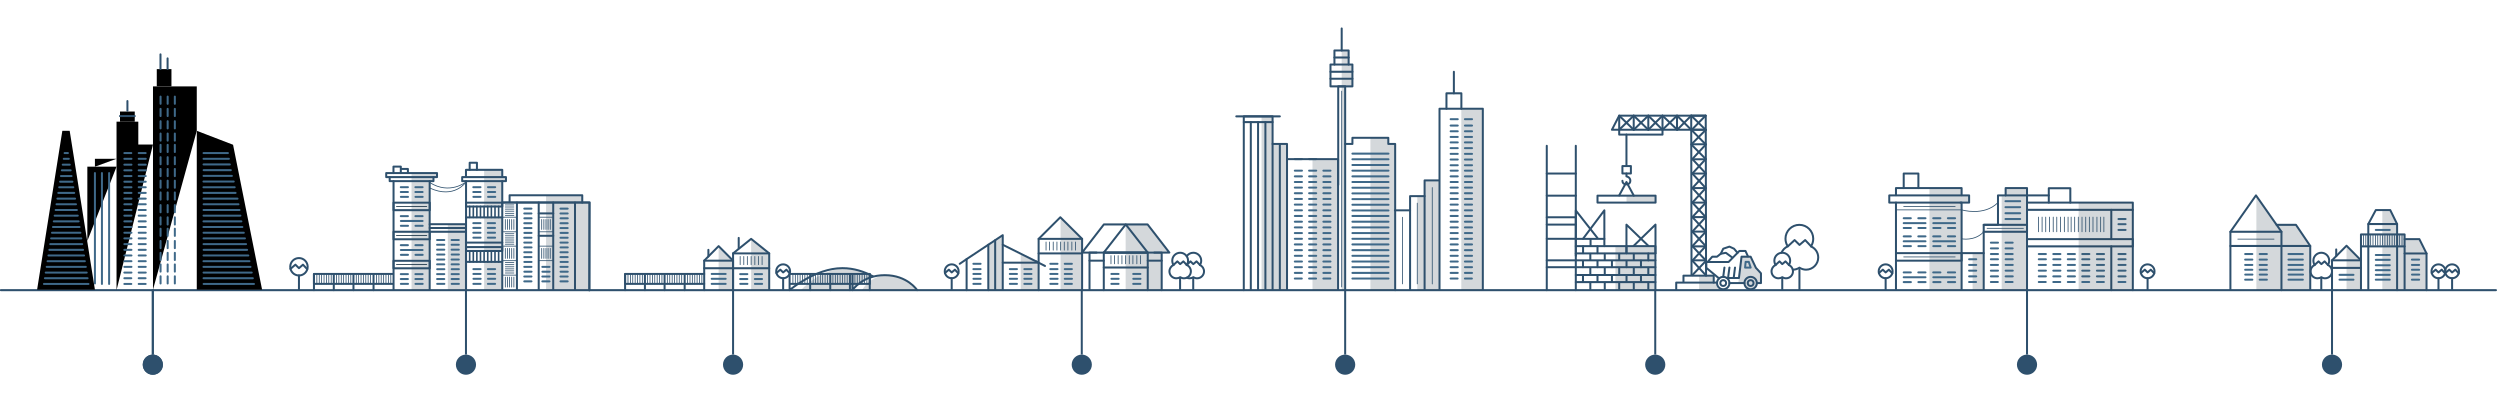 <?xml version="1.0" encoding="utf-8"?>
<!-- Generator: Adobe Illustrator 19.1.0, SVG Export Plug-In . SVG Version: 6.00 Build 0)  -->
<svg version="1.1" id="Layer_1" xmlns="http://www.w3.org/2000/svg" xmlns:xlink="http://www.w3.org/1999/xlink" x="0px" y="0px"
     viewBox="1500 -200 3100 500" style="enable-background:new 1500 -200 3100 500;" xml:space="preserve">
<style type="text/css">
    .st0{fill:none;stroke:#2E506D;stroke-width:2.5;stroke-linecap:round;stroke-linejoin:round;stroke-miterlimit:10;}
    .st1{fill:none;stroke:#2E506D;stroke-width:2.5;stroke-linejoin:round;stroke-miterlimit:10;}
    .st2{fill:#2E506D;}
    .st3{fill:none;stroke:#2E506D;stroke-linecap:round;stroke-linejoin:round;stroke-miterlimit:10;}
    .st4{opacity:0.2;fill:#2A3E4C;enable-background:new    ;}
    .st5{fill:none;stroke:#3F6989;stroke-width:2.5;stroke-linecap:round;stroke-linejoin:round;stroke-miterlimit:10;}
    .st6{opacity:0.2;}
    .st7{fill:#2A3E4C;}
    .st8{fill:none;stroke:#122C3F;stroke-linecap:round;stroke-linejoin:round;stroke-miterlimit:10;}
    .st9{fill:none;stroke:#2E506D;stroke-width:2;stroke-linecap:round;stroke-linejoin:round;stroke-miterlimit:10;}
    .st10{fill:none;stroke:#2E506D;stroke-width:3;stroke-linecap:round;stroke-linejoin:round;stroke-miterlimit:10;}
    .st11{fill:#1091E0;}
</style>
<g id="baseline">
    <line class="st0" x1="1501" y1="159.8" x2="4595" y2="159.8"/>
    <line class="st1" x1="1689.5" y1="159.2" x2="1689.5" y2="239.7"/>
    <circle class="st2" cx="1689.5" cy="252.2" r="12.5"/>
</g>
<g id="building-8">
    <line class="st0" x1="4523.7" y1="159.2" x2="4523.7" y2="145.1"/>
    <circle class="st0" cx="4523.7" cy="136.4" r="8.6"/>
    <polyline class="st0" points="4515.3,138.5 4520.2,134.4 4523.7,137.8 4527.7,134.4 4531.9,138.9  "/>
    <line class="st0" x1="4540.6" y1="159.2" x2="4540.6" y2="145.1"/>
    <circle class="st0" cx="4540.6" cy="136.4" r="8.6"/>
    <polyline class="st0" points="4532.2,138.5 4537.1,134.4 4540.6,137.8 4544.6,134.4 4548.8,138.9  "/>
    <line class="st0" x1="4378.4" y1="159.2" x2="4378.4" y2="145.1"/>
    <polyline class="st0" points="4370.2,128.5 4375,124.1 4378.5,127.5 4382.5,124.1 4386.7,128.6    "/>
    <path class="st0" d="M4386.6,128.6c1-1.6,1.6-3.4,1.6-5.4c0-5.4-4.4-9.8-9.8-9.8s-9.8,4.4-9.8,9.8c0,2,0.6,3.9,1.6,5.4
        c-3,1.3-5.1,4.4-5.1,7.9c0,4.8,3.9,8.6,8.6,8.6c1.7,0,3.4-0.5,4.7-1.4c1.4,0.9,3,1.4,4.7,1.4c4.8,0,8.6-3.9,8.6-8.6
        C4391.7,132.9,4389.6,129.9,4386.6,128.6z"/>
    <line class="st3" x1="4274.9" y1="96.5" x2="4319.8" y2="96.5"/>
    <polygon class="st4" points="4365.1,159.8 4297.9,159.8 4297.9,42.3 4323,78.8 4347,78.8 4364.7,105   "/>
    <polygon class="st4" points="4508.9,159.8 4454.1,159.8 4454.1,60.5 4463.9,60.5 4472.4,77.8 4472.4,90.7 4481.7,90.7 4481.7,96.5 
        4500,96.5 4508.9,114.3  "/>
    <polyline class="st0" points="4265.7,159.2 4265.7,87.4 4329,87.4 4329,159.8     "/>
    <polyline class="st0" points="4265.7,87.4 4297.4,42.3 4329,87.4     "/>
    <polyline class="st0" points="4364.7,159.2 4364.7,105 4329,105 4265.7,105   "/>
    <polyline class="st0" points="4364.7,105 4347,78.8 4323,78.8    "/>
    <line class="st5" x1="4284" y1="146.8" x2="4292.9" y2="146.8"/>
    <line class="st5" x1="4284" y1="128.5" x2="4292.9" y2="128.5"/>
    <line class="st5" x1="4284" y1="121.9" x2="4292.9" y2="121.9"/>
    <line class="st5" x1="4284.1" y1="140.5" x2="4293" y2="140.5"/>
    <line class="st5" x1="4284" y1="134.5" x2="4292.9" y2="134.5"/>
    <line class="st5" x1="4490.8" y1="146.8" x2="4499.7" y2="146.8"/>
    <line class="st5" x1="4490.8" y1="128.5" x2="4499.7" y2="128.5"/>
    <line class="st5" x1="4490.8" y1="121.9" x2="4499.7" y2="121.9"/>
    <line class="st5" x1="4490.9" y1="140.5" x2="4499.8" y2="140.5"/>
    <line class="st5" x1="4490.8" y1="134.5" x2="4499.7" y2="134.5"/>
    <line class="st5" x1="4302" y1="146.8" x2="4310.9" y2="146.8"/>
    <line class="st5" x1="4302" y1="128.5" x2="4310.9" y2="128.5"/>
    <line class="st5" x1="4302" y1="121.9" x2="4310.9" y2="121.9"/>
    <line class="st5" x1="4284" y1="115" x2="4292.9" y2="115"/>
    <line class="st5" x1="4337.7" y1="146.8" x2="4355.5" y2="146.8"/>
    <line class="st5" x1="4337.7" y1="128.5" x2="4355.5" y2="128.5"/>
    <line class="st5" x1="4337.7" y1="121.9" x2="4355.5" y2="121.9"/>
    <line class="st5" x1="4337.9" y1="140.5" x2="4355.7" y2="140.5"/>
    <line class="st5" x1="4337.7" y1="134.5" x2="4355.5" y2="134.5"/>
    <line class="st5" x1="4337.7" y1="115" x2="4355.5" y2="115"/>
    <line class="st5" x1="4302" y1="115" x2="4310.9" y2="115"/>
    <line class="st5" x1="4302.1" y1="140.5" x2="4311" y2="140.5"/>
    <line class="st5" x1="4302" y1="134.5" x2="4310.9" y2="134.5"/>
    <polygon class="st4" points="4409.7,104.7 4409.7,159.4 4427.6,159.4 4427.6,122.8    "/>
    <line class="st5" x1="4401" y1="146.8" x2="4418.3" y2="146.8"/>
    <line class="st5" x1="4401" y1="140.8" x2="4418.3" y2="140.8"/>
    <line class="st5" x1="4446" y1="146.8" x2="4463.3" y2="146.8"/>
    <line class="st5" x1="4446" y1="140.8" x2="4463.3" y2="140.8"/>
    <line class="st5" x1="4446" y1="135" x2="4463.3" y2="135"/>
    <line class="st5" x1="4446" y1="128.9" x2="4463.3" y2="128.9"/>
    <line class="st5" x1="4446" y1="122.2" x2="4463.3" y2="122.2"/>
    <line class="st5" x1="4446" y1="116.2" x2="4463.3" y2="116.2"/>
    <line class="st5" x1="4446" y1="85.1" x2="4463.3" y2="85.1"/>
    <polyline class="st0" points="4391.7,139.5 4391.7,159.4 4391.7,122.8 4427.6,122.8 4427.6,159    "/>
    <polyline class="st0" points="4391.7,122.8 4409.7,104.7 4427.6,122.8 4427.6,105.5 4436.7,105.5 4481.7,105.5 4481.7,159.2    "/>
    <line class="st0" x1="4391.7" y1="132.2" x2="4427.6" y2="132.2"/>
    <line class="st0" x1="4396.9" y1="117.6" x2="4396.9" y2="109.3"/>
    <polyline class="st0" points="4436.7,159.2 4436.7,105.5 4436.7,77.8 4472.4,77.8 4472.4,105.5 4472.4,159.8   "/>
    <polyline class="st0" points="4481.7,114.3 4508.9,114.3 4508.9,159.8    "/>
    <polyline class="st0" points="4508.9,114.3 4500,96.5 4481.7,96.5    "/>
    <polyline class="st0" points="4481.7,105.5 4481.7,90.7 4427.6,90.7 4427.6,105.4     "/>
    <polyline class="st0" points="4436.7,77.8 4446,60.5 4463.9,60.5 4472.4,77.8     "/>
    <line class="st3" x1="4430.7" y1="91.9" x2="4430.7" y2="104.2"/>
    <line class="st3" x1="4433.6" y1="91.9" x2="4433.6" y2="104.2"/>
    <line class="st3" x1="4436.6" y1="91.9" x2="4436.6" y2="104.2"/>
    <line class="st3" x1="4439.6" y1="91.9" x2="4439.6" y2="104.2"/>
    <line class="st3" x1="4442.5" y1="91.9" x2="4442.5" y2="104.2"/>
    <line class="st3" x1="4445.5" y1="91.9" x2="4445.5" y2="104.2"/>
    <line class="st3" x1="4448.4" y1="91.9" x2="4448.4" y2="104.2"/>
    <line class="st3" x1="4451.4" y1="91.9" x2="4451.4" y2="104.2"/>
    <line class="st3" x1="4454.4" y1="91.9" x2="4454.4" y2="104.2"/>
    <line class="st3" x1="4457.3" y1="91.9" x2="4457.3" y2="104.2"/>
    <line class="st3" x1="4460.3" y1="91.9" x2="4460.3" y2="104.2"/>
    <line class="st3" x1="4463.2" y1="91.9" x2="4463.2" y2="104.2"/>
    <line class="st3" x1="4466.2" y1="91.9" x2="4466.2" y2="104.2"/>
    <line class="st3" x1="4469.1" y1="91.9" x2="4469.1" y2="104.2"/>
    <line class="st3" x1="4475.5" y1="91.9" x2="4475.5" y2="104.2"/>
    <line class="st3" x1="4478.5" y1="91.9" x2="4478.5" y2="104.2"/>
    <line class="st1" x1="4391.7" y1="159.2" x2="4391.7" y2="239.7"/>
    <circle class="st2" cx="4391.7" cy="252.2" r="12.5"/>
</g>
<g id="building-7">
    <rect x="3946" y="113.9" class="st4" width="13.8" height="45.9"/>
    <polygon class="st4" points="4013.5,159.8 3982.1,159.8 3982.1,42 3987,42 3987,33.2 4013.5,33.2  "/>
    <polygon class="st4" points="3933,33.1 3892.5,33.3 3892.5,159.8 3932.2,159.8 3932.2,123.5 3932.4,51.2 3941.7,51.2 3941.7,42.8 
        3932.4,42   "/>
    <line class="st0" x1="4163" y1="159.2" x2="4163" y2="145.1"/>
    <circle class="st0" cx="4163" cy="136.4" r="8.6"/>
    <polyline class="st0" points="4154.7,138.5 4159.6,134.4 4163,137.8 4167,134.4 4171.3,138.9  "/>
    <line class="st0" x1="3838.2" y1="159.2" x2="3838.2" y2="145.1"/>
    <circle class="st0" cx="3838.2" cy="136.4" r="8.6"/>
    <polyline class="st0" points="3829.8,138.5 3834.7,134.4 3838.2,137.8 3842.2,134.4 3846.5,138.9  "/>
    <polyline class="st0" points="3851,158.5 3851,51.2 3932.4,51.2 3932.4,158.8     "/>
    <path class="st3" d="M3851,60.2h81.4c0,0,27.6,8.5,45.1-9"/>
    <polyline class="st0" points="3851,123.2 3932.4,123.2 3932.4,113.9 3851,113.9   "/>
    <line class="st5" x1="3860.6" y1="137.8" x2="3869.4" y2="137.8"/>
    <line class="st5" x1="3878.7" y1="137.8" x2="3887.6" y2="137.8"/>
    <line class="st5" x1="3860.6" y1="143.8" x2="3887.6" y2="143.8"/>
    <line class="st5" x1="3897.2" y1="137.8" x2="3906.1" y2="137.8"/>
    <line class="st5" x1="3915.4" y1="137.8" x2="3924.3" y2="137.8"/>
    <line class="st5" x1="3897.3" y1="143.8" x2="3924.3" y2="143.8"/>
    <line class="st5" x1="3860.6" y1="93.1" x2="3869.4" y2="93.1"/>
    <line class="st5" x1="3860.6" y1="105.2" x2="3869.5" y2="105.2"/>
    <line class="st5" x1="3878.7" y1="93.1" x2="3887.6" y2="93.1"/>
    <line class="st5" x1="3878.8" y1="105.2" x2="3887.7" y2="105.2"/>
    <line class="st5" x1="3860.6" y1="99.2" x2="3887.6" y2="99.2"/>
    <line class="st5" x1="3986.8" y1="71.6" x2="4005" y2="71.6"/>
    <line class="st5" x1="3986.8" y1="64.4" x2="4005" y2="64.4"/>
    <line class="st5" x1="3986.8" y1="56.9" x2="4005" y2="56.9"/>
    <line class="st5" x1="3986.8" y1="49.5" x2="4005" y2="49.5"/>
    <line class="st5" x1="3897.2" y1="93.1" x2="3906.1" y2="93.1"/>
    <line class="st5" x1="3897.3" y1="105.2" x2="3906.2" y2="105.2"/>
    <line class="st5" x1="3915.4" y1="93.1" x2="3924.3" y2="93.1"/>
    <line class="st5" x1="3915.5" y1="105.2" x2="3924.4" y2="105.2"/>
    <line class="st5" x1="3897.3" y1="99.2" x2="3924.3" y2="99.2"/>
    <line class="st5" x1="3860.6" y1="70.6" x2="3869.4" y2="70.6"/>
    <line class="st5" x1="3860.6" y1="82.7" x2="3869.5" y2="82.7"/>
    <line class="st5" x1="3878.7" y1="70.6" x2="3887.6" y2="70.6"/>
    <line class="st5" x1="3878.8" y1="82.7" x2="3887.7" y2="82.7"/>
    <line class="st5" x1="3860.6" y1="76.7" x2="3887.6" y2="76.7"/>
    <line class="st5" x1="3897.2" y1="70.6" x2="3906.1" y2="70.6"/>
    <line class="st5" x1="3897.3" y1="82.7" x2="3906.2" y2="82.7"/>
    <line class="st5" x1="3915.4" y1="70.6" x2="3924.3" y2="70.6"/>
    <line class="st5" x1="3915.5" y1="82.7" x2="3924.4" y2="82.7"/>
    <line class="st5" x1="3897.3" y1="76.7" x2="3924.3" y2="76.7"/>
    <line class="st3" x1="3860.6" y1="55.9" x2="3924.4" y2="55.9"/>
    <line class="st3" x1="3860.6" y1="118.6" x2="3924.4" y2="118.6"/>
    <line class="st3" x1="3964" y1="83.1" x2="4009" y2="83.1"/>
    <polyline class="st0" points="3851,51.2 3842.7,51.2 3842.7,42.3 3941.7,42.3 3941.7,51.2 3931,51.2   "/>
    <polyline class="st0" points="3851,42 3851,33.2 3932.4,33.2 3932.4,42   "/>
    <polyline class="st0" points="3860.6,33.2 3860.6,15.2 3878.8,15.2 3878.8,33.2   "/>
    <path class="st3" d="M3932.3,96.1c0,0,16.2,3.4,27.5-8.6"/>
    <polyline class="st0" points="3959.8,159.2 3959.8,78.8 3977.5,78.8 3977.5,42.3 3987,42.3 3987,33.2 4013.5,33.2 4013.5,159.8     
        "/>
    <line class="st0" x1="3959.8" y1="113.9" x2="3932.4" y2="113.9"/>
    <line class="st5" x1="3941.7" y1="142.7" x2="3950.5" y2="142.7"/>
    <line class="st5" x1="3941.7" y1="121.5" x2="3950.5" y2="121.5"/>
    <line class="st5" x1="3941.7" y1="128.5" x2="3950.5" y2="128.5"/>
    <line class="st5" x1="3941.7" y1="135.6" x2="3950.5" y2="135.6"/>
    <line class="st5" x1="3968.7" y1="142.7" x2="3977.5" y2="142.7"/>
    <line class="st5" x1="3968.7" y1="121.5" x2="3977.5" y2="121.5"/>
    <line class="st5" x1="3968.7" y1="128.5" x2="3977.5" y2="128.5"/>
    <line class="st5" x1="3968.7" y1="135.6" x2="3977.5" y2="135.6"/>
    <line class="st5" x1="3968.7" y1="100.9" x2="3977.5" y2="100.9"/>
    <line class="st5" x1="3968.7" y1="108" x2="3977.5" y2="108"/>
    <line class="st5" x1="3968.7" y1="115" x2="3977.5" y2="115"/>
    <line class="st5" x1="4028.1" y1="142.7" x2="4036.9" y2="142.7"/>
    <line class="st5" x1="4028.1" y1="121.5" x2="4036.9" y2="121.5"/>
    <line class="st5" x1="4028.1" y1="128.5" x2="4036.9" y2="128.5"/>
    <line class="st5" x1="4028.1" y1="135.6" x2="4036.9" y2="135.6"/>
    <line class="st5" x1="4028.1" y1="115" x2="4036.9" y2="115"/>
    <line class="st5" x1="4046.1" y1="142.7" x2="4054.9" y2="142.7"/>
    <line class="st5" x1="4046.1" y1="121.5" x2="4054.9" y2="121.5"/>
    <line class="st5" x1="4046.1" y1="128.5" x2="4054.9" y2="128.5"/>
    <line class="st5" x1="4046.1" y1="135.6" x2="4054.9" y2="135.6"/>
    <line class="st5" x1="4046.1" y1="115" x2="4054.9" y2="115"/>
    <line class="st5" x1="4064.1" y1="142.7" x2="4072.9" y2="142.7"/>
    <line class="st5" x1="4064.1" y1="121.5" x2="4072.9" y2="121.5"/>
    <line class="st5" x1="4064.1" y1="128.5" x2="4072.9" y2="128.5"/>
    <line class="st5" x1="4064.1" y1="135.6" x2="4072.9" y2="135.6"/>
    <line class="st5" x1="4064.1" y1="115" x2="4072.9" y2="115"/>
    <line class="st5" x1="4082" y1="142.7" x2="4090.8" y2="142.7"/>
    <line class="st5" x1="4082" y1="121.5" x2="4090.8" y2="121.5"/>
    <line class="st5" x1="4082" y1="128.5" x2="4090.8" y2="128.5"/>
    <line class="st5" x1="4082" y1="135.6" x2="4090.8" y2="135.6"/>
    <line class="st5" x1="4082" y1="115" x2="4090.8" y2="115"/>
    <line class="st5" x1="4100.2" y1="142.7" x2="4109" y2="142.7"/>
    <line class="st5" x1="4100.2" y1="121.5" x2="4109" y2="121.5"/>
    <line class="st5" x1="4100.2" y1="128.5" x2="4109" y2="128.5"/>
    <line class="st5" x1="4100.2" y1="135.6" x2="4109" y2="135.6"/>
    <line class="st5" x1="4100.2" y1="115" x2="4109" y2="115"/>
    <line class="st5" x1="4126.9" y1="142.7" x2="4135.7" y2="142.7"/>
    <line class="st5" x1="4126.9" y1="121.5" x2="4135.7" y2="121.5"/>
    <line class="st5" x1="4126.9" y1="128.5" x2="4135.7" y2="128.5"/>
    <line class="st5" x1="4126.9" y1="135.6" x2="4135.7" y2="135.6"/>
    <line class="st5" x1="4126.9" y1="115" x2="4135.7" y2="115"/>
    <line class="st5" x1="4126.9" y1="78" x2="4135.7" y2="78"/>
    <line class="st5" x1="4126.9" y1="85.1" x2="4135.7" y2="85.1"/>
    <line class="st5" x1="4126.9" y1="71.6" x2="4135.7" y2="71.6"/>
    <line class="st5" x1="3986.9" y1="100.9" x2="3995.7" y2="100.9"/>
    <line class="st5" x1="3986.9" y1="108" x2="3995.7" y2="108"/>
    <line class="st5" x1="3986.9" y1="115" x2="3995.7" y2="115"/>
    <line class="st5" x1="3987" y1="142.7" x2="3995.8" y2="142.7"/>
    <line class="st5" x1="3987" y1="121.5" x2="3995.8" y2="121.5"/>
    <line class="st5" x1="3987" y1="128.5" x2="3995.8" y2="128.5"/>
    <line class="st5" x1="3987" y1="135.6" x2="3995.8" y2="135.6"/>
    <path class="st5" d="M3946,113.9"/>
    <polyline class="st0" points="3959.8,78.8 4013.5,78.8 4013.5,87.4 3959.8,87.4   "/>
    <line class="st0" x1="3987" y1="42.3" x2="4013.5" y2="42.3"/>
    <polyline class="st0" points="4013.5,51.2 4144.7,51.2 4144.7,159.8  "/>
    <line class="st0" x1="4013.5" y1="60.2" x2="4144.7" y2="60.2"/>
    <polyline class="st0" points="4013.5,96.5 4144.7,96.5 4144.7,105.5 4013.5,105.5     "/>
    <polyline class="st0" points="4067.2,51.2 4067.2,33.4 4040.5,33.4 4040.5,51.2   "/>
    <polyline class="st0" points="4040.5,42.3 4013.5,42.3 4013.5,51.2   "/>
    <line class="st0" x1="4118" y1="159.8" x2="4118" y2="105.5"/>
    <line class="st0" x1="4118" y1="96.5" x2="4118" y2="60.2"/>
    <rect x="4077.5" y="51.2" class="st4" width="67.2" height="108.6"/>
    <line class="st3" x1="4027.8" y1="69.2" x2="4027.8" y2="87.4"/>
    <line class="st3" x1="4036.7" y1="69.2" x2="4036.7" y2="87.4"/>
    <line class="st3" x1="4032.2" y1="69.2" x2="4032.2" y2="87.4"/>
    <line class="st3" x1="4041.4" y1="69.2" x2="4041.4" y2="87.4"/>
    <line class="st3" x1="4050.4" y1="69.2" x2="4050.4" y2="87.4"/>
    <line class="st3" x1="4046" y1="69.2" x2="4046" y2="87.4"/>
    <line class="st3" x1="4054.9" y1="69.2" x2="4054.9" y2="87.4"/>
    <line class="st3" x1="4059.8" y1="69.2" x2="4059.8" y2="87.4"/>
    <line class="st3" x1="4064.4" y1="69.2" x2="4064.4" y2="87.4"/>
    <line class="st3" x1="4068.2" y1="69.2" x2="4068.2" y2="87.4"/>
    <line class="st3" x1="4077.1" y1="69.2" x2="4077.1" y2="87.4"/>
    <line class="st3" x1="4072.6" y1="69.2" x2="4072.6" y2="87.4"/>
    <line class="st3" x1="4081.7" y1="69.2" x2="4081.7" y2="87.4"/>
    <line class="st3" x1="4090.8" y1="69.2" x2="4090.8" y2="87.4"/>
    <line class="st3" x1="4086.3" y1="69.2" x2="4086.3" y2="87.4"/>
    <line class="st3" x1="4095.3" y1="69.2" x2="4095.3" y2="87.4"/>
    <line class="st3" x1="4100.2" y1="69.2" x2="4100.2" y2="87.4"/>
    <line class="st3" x1="4104.8" y1="69.2" x2="4104.8" y2="87.4"/>
    <line class="st3" x1="4108.8" y1="69.2" x2="4108.8" y2="87.4"/>
    <line class="st5" x1="3860.6" y1="149.8" x2="3869.5" y2="149.8"/>
    <line class="st5" x1="3878.8" y1="149.8" x2="3887.7" y2="149.8"/>
    <line class="st5" x1="3897.3" y1="149.8" x2="3906.2" y2="149.8"/>
    <line class="st5" x1="3915.5" y1="149.8" x2="3924.4" y2="149.8"/>
    <line class="st5" x1="3941.7" y1="149.7" x2="3950.3" y2="149.7"/>
    <line class="st5" x1="3968.7" y1="149.7" x2="3977.3" y2="149.7"/>
    <line class="st5" x1="4028.1" y1="149.7" x2="4036.7" y2="149.7"/>
    <line class="st5" x1="4046.1" y1="149.7" x2="4054.7" y2="149.7"/>
    <line class="st5" x1="4064.1" y1="149.7" x2="4072.7" y2="149.7"/>
    <line class="st5" x1="4082" y1="149.7" x2="4090.6" y2="149.7"/>
    <line class="st5" x1="4100.2" y1="149.7" x2="4108.8" y2="149.7"/>
    <line class="st5" x1="4126.9" y1="149.7" x2="4135.5" y2="149.7"/>
    <line class="st5" x1="3987" y1="149.7" x2="3995.6" y2="149.7"/>
    <line class="st1" x1="4013.5" y1="159.2" x2="4013.5" y2="239.7"/>
    <circle class="st2" cx="4013.5" cy="252.2" r="12.5"/>
</g>
<g id="building-6">
    <path class="st4" d="M3678.5,151c0,0-0.8,7.8-7.7,7.7s-7.7-7.7-7.7-7.7h-7.6l4-32.7h11.3l6.4,13.8l6.3,6.7V151H3678.5z"/>
    <rect x="3516.9" y="42.6" class="st4" width="36" height="8.6"/>
    <polygon class="st4" points="3553,105.5 3503.1,105.5 3503.1,159.8 3552.2,159.8 3552.2,144.2     "/>
    <polygon class="st4" points="3625.9,141.7 3606.9,141.7 3606.9,159.8 3634.1,159.8 3627.8,150.7 3625,150.4    "/>
    <line class="st0" x1="3710" y1="159.2" x2="3710" y2="145.1"/>
    <polyline class="st0" points="3701.8,128.5 3706.6,124.1 3710,127.5 3714,124.1 3718.3,128.6  "/>
    <path class="st0" d="M3718.2,128.6c1-1.6,1.6-3.4,1.6-5.4c0-5.4-4.4-9.8-9.8-9.8c-5.4,0-9.8,4.4-9.8,9.8c0,2,0.6,3.9,1.6,5.4
        c-3,1.3-5.1,4.4-5.1,7.9c0,4.8,3.9,8.6,8.6,8.6c1.7,0,3.4-0.5,4.7-1.4c1.4,0.9,3,1.4,4.7,1.4c4.8,0,8.6-3.9,8.6-8.6
        C3723.3,132.9,3721.2,129.9,3718.2,128.6z"/>
    <line class="st0" x1="3731.3" y1="159.2" x2="3731.3" y2="134.4"/>
    <polyline class="st0" points="3717,105.4 3725.3,97.7 3731.4,103.7 3738.4,97.7 3745.9,105.6  "/>
    <path class="st0" d="M3723.1,134.4c3,0,5.9-0.9,8.2-2.5c2.4,1.5,5.2,2.5,8.2,2.5c8.3,0,15.1-6.8,15.1-15.1c0-6.2-3.7-11.4-9-13.8
        c1.8-2.7,2.8-6,2.8-9.5c0-9.5-7.7-17.2-17.2-17.2S3714,86.5,3714,96c0,3.5,1.1,6.8,2.8,9.5c-3.4,1.5-6.2,4.3-7.7,7.8"/>
    <polygon class="st5" points="3670.8,131.8 3663.9,131.8 3664.6,124.7 3668.5,124.7    "/>
    <polyline class="st0" points="3454,159.8 3454,96.2 3489.4,96.2 3489.4,105.2 3552.7,105.2 3552.7,159.8   "/>
    <line class="st0" x1="3454" y1="105.2" x2="3489.4" y2="105.2"/>
    <line class="st0" x1="3454" y1="114.2" x2="3552.7" y2="114.2"/>
    <line class="st0" x1="3454" y1="122.8" x2="3552.7" y2="122.8"/>
    <line class="st0" x1="3454" y1="141" x2="3552.7" y2="141"/>
    <line class="st0" x1="3454" y1="149.8" x2="3552.7" y2="149.8"/>
    <line class="st0" x1="3472.3" y1="96.3" x2="3472.3" y2="104.8"/>
    <line class="st0" x1="3463" y1="105.5" x2="3463" y2="113.9"/>
    <line class="st0" x1="3480.9" y1="105.5" x2="3480.9" y2="113.9"/>
    <polyline class="st0" points="3516.8,113.9 3516.8,105.5 3516.8,78.6 3543.9,104.8    "/>
    <line class="st0" x1="3516.8" y1="105.5" x2="3516.8" y2="113.9"/>
    <polyline class="st0" points="3552.8,113.9 3552.8,105.5 3552.8,78.5 3525.8,104.8    "/>
    <line class="st0" x1="3543.9" y1="114.4" x2="3543.9" y2="122.8"/>
    <line class="st0" x1="3472" y1="114.8" x2="3472" y2="122.4"/>
    <line class="st0" x1="3489.9" y1="114.8" x2="3489.9" y2="122.4"/>
    <line class="st0" x1="3507.8" y1="114.8" x2="3507.8" y2="122.4"/>
    <line class="st0" x1="3525.9" y1="114.8" x2="3525.9" y2="122.4"/>
    <line class="st0" x1="3534.8" y1="123.2" x2="3534.8" y2="131.3"/>
    <line class="st0" x1="3462.9" y1="123.7" x2="3462.9" y2="131.3"/>
    <line class="st0" x1="3480.9" y1="123.7" x2="3480.9" y2="131.3"/>
    <line class="st0" x1="3498.8" y1="123.7" x2="3498.8" y2="131.3"/>
    <line class="st0" x1="3516.9" y1="123.7" x2="3516.9" y2="131.3"/>
    <line class="st0" x1="3534.8" y1="141.4" x2="3534.8" y2="149.5"/>
    <line class="st0" x1="3462.9" y1="141.8" x2="3462.9" y2="149.4"/>
    <line class="st0" x1="3480.9" y1="141.8" x2="3480.9" y2="149.4"/>
    <line class="st0" x1="3498.8" y1="141.8" x2="3498.8" y2="149.4"/>
    <line class="st0" x1="3516.9" y1="141.8" x2="3516.9" y2="149.4"/>
    <line class="st0" x1="3543.9" y1="132.1" x2="3543.9" y2="140.2"/>
    <line class="st0" x1="3472" y1="132.6" x2="3472" y2="140.2"/>
    <line class="st0" x1="3489.9" y1="132.6" x2="3489.9" y2="140.2"/>
    <line class="st0" x1="3507.8" y1="132.6" x2="3507.8" y2="140.2"/>
    <line class="st0" x1="3525.9" y1="132.6" x2="3525.9" y2="140.2"/>
    <line class="st0" x1="3543.9" y1="150.4" x2="3543.9" y2="158.5"/>
    <line class="st0" x1="3472" y1="150.9" x2="3472" y2="158.5"/>
    <line class="st0" x1="3489.9" y1="150.9" x2="3489.9" y2="158.5"/>
    <line class="st0" x1="3507.8" y1="150.9" x2="3507.8" y2="158.5"/>
    <line class="st0" x1="3525.9" y1="150.9" x2="3525.9" y2="158.5"/>
    <polyline class="st0" points="3454,96.2 3454,61 3480.9,95.2     "/>
    <polyline class="st0" points="3489.4,96.2 3489.4,60.8 3462.9,96.1   "/>
    <polyline class="st0" points="3578.5,159.2 3578.5,150.4 3628.4,150.4    "/>
    <polyline class="st0" points="3587.5,149.4 3587.5,141.8 3625,141.8 3625,150.4   "/>
    <polyline class="st0" points="3615.5,131.3 3615.1,-56.6 3597.1,-56.6 3597.5,140.7   "/>
    <line class="st0" x1="3615.5" y1="141.8" x2="3615.5" y2="131.7"/>
    <line class="st0" x1="3615.5" y1="122.8" x2="3598.1" y2="122.8"/>
    <line class="st0" x1="3598.1" y1="105.5" x2="3615.1" y2="105.5"/>
    <line class="st0" x1="3598.1" y1="87.2" x2="3615.1" y2="87.2"/>
    <line class="st0" x1="3598.1" y1="69.2" x2="3615.1" y2="69.2"/>
    <line class="st0" x1="3598.1" y1="51.2" x2="3615.1" y2="51.2"/>
    <line class="st0" x1="3598.1" y1="33.2" x2="3615.1" y2="33.2"/>
    <line class="st0" x1="3598.1" y1="15.2" x2="3615.1" y2="15.2"/>
    <line class="st0" x1="3598.1" y1="-2.5" x2="3615.1" y2="-2.5"/>
    <line class="st0" x1="3598.1" y1="-21.1" x2="3615.1" y2="-21.1"/>
    <line class="st0" x1="3598.1" y1="-39.1" x2="3615.1" y2="-39.1"/>
    <polyline class="st0" points="3615.5,123.3 3598.5,105.2 3615.3,87.2 3598.5,69.2 3615.3,51.2 3598.5,33.2 3615.3,15.2 
        3598.5,-2.8 3615.2,-20.8 3597.5,-38.8 3614.9,-56.6  "/>
    <line class="st0" x1="3598.5" y1="141.2" x2="3615.5" y2="123.3"/>
    <polyline class="st0" points="3615.1,141.2 3598.5,123.2 3615.1,105.2 3598.5,87.2 3615.1,69.2 3598.5,51.2 3615.1,33.2 
        3598.5,15.2 3615.1,-2.8 3597.2,-20.9 3615.1,-38.9 3597.1,-56.6  "/>
    <polyline class="st0" points="3615.1,-39.1 3498.8,-39.1 3507.8,-56.6 3614.9,-56.6   "/>
    <polyline class="st0" points="3597.1,-56.6 3579.8,-39.1 3561.5,-56.6 3543.9,-39.1 3525.8,-56.6 3507.8,-39.1 3507.8,-56.6 
        3525.8,-39.1 3543.9,-56.6 3561.5,-39.1 3579.5,-56.6 3597.1,-39.1    "/>
    <line class="st0" x1="3579.5" y1="-56.6" x2="3579.5" y2="-39.1"/>
    <line class="st0" x1="3543.9" y1="-56.6" x2="3543.9" y2="-39.1"/>
    <line class="st0" x1="3525.8" y1="-56.6" x2="3525.8" y2="-39.1"/>
    <polyline class="st0" points="3561.5,-56.6 3561.5,-39.1 3561.5,-33.1 3507.8,-33.1 3507.8,-39.1  "/>
    <line class="st0" x1="3516.8" y1="-33.1" x2="3516.8" y2="4.9"/>
    <rect x="3511.8" y="5.9" class="st0" width="10.5" height="9.2"/>
    <path class="st0" d="M3516.8,15.2v3.5c0,0,4.8,0.8,4.8,5.4c0,4.5-4.5,4.5-4.5,4.5s-5.3,0.4-5.3-4.4"/>
    <polyline class="st0" points="3507.8,42.3 3516.8,25.7 3525.9,42.6   "/>
    <rect x="3480.9" y="42.6" class="st0" width="72" height="8.6"/>
    <circle class="st0" cx="3636.8" cy="151" r="7.7"/>
    <circle class="st0" cx="3670.8" cy="151" r="7.7"/>
    <line class="st0" x1="3644.5" y1="151" x2="3663.1" y2="151"/>
    <polyline class="st0" points="3678.5,151 3683.6,151 3683.6,138.9 3677.3,132.1 3670.8,118.3 3659.5,118.3 3656.3,144.7 
        3641.2,144.7    "/>
    <polyline class="st0" points="3631.7,145.3 3615.8,132.1 3615.8,124.9 3643.4,124.9 3656.8,111.2 3664.4,111.2 3667.4,117.8    "/>
    <polyline class="st0" points="3617.6,124.7 3623.2,118.3 3629.1,118.3 3633.8,114.6 3640.1,113.5 3647.7,119.1     "/>
    <polyline class="st0" points="3633.8,114.6 3636.8,108.4 3644.5,105.8 3650.2,108.4 3654.5,113.5  "/>
    <line class="st0" x1="3649.8" y1="144.6" x2="3651.4" y2="131.8"/>
    <line class="st0" x1="3642.8" y1="144.6" x2="3644.5" y2="131.8"/>
    <line class="st0" x1="3636.8" y1="143.3" x2="3638.3" y2="131.8"/>
    <circle class="st0" cx="3636.8" cy="151" r="3.6"/>
    <circle class="st0" cx="3670.8" cy="151" r="3.6"/>
    <polyline class="st0" points="3418,159.8 3418,15.2 3454,15.2 3454,117.2     "/>
    <line class="st0" x1="3418" y1="42.6" x2="3454" y2="42.6"/>
    <line class="st0" x1="3418" y1="69.4" x2="3454" y2="69.4"/>
    <line class="st0" x1="3418" y1="96.1" x2="3454" y2="96.1"/>
    <line class="st0" x1="3418" y1="122.8" x2="3454" y2="122.8"/>
    <line class="st0" x1="3418" y1="15.2" x2="3418" y2="-19.2"/>
    <line class="st0" x1="3454" y1="15.2" x2="3454" y2="-19.2"/>
    <line class="st0" x1="3418" y1="78.5" x2="3454" y2="78.5"/>
    <polyline class="st0" points="3418,131.3 3454,131.3 3552.7,131.3    "/>
    <line class="st1" x1="3552.5" y1="159.2" x2="3552.5" y2="239.7"/>
    <circle class="st2" cx="3552.5" cy="252.2" r="12.5"/>
</g>
<g id="building-5">
    <polygon class="st4" points="3159,-2.8 3127.5,-2.7 3127.5,159.8 3158.5,159.8 3158.5,113.2   "/>
    <polygon class="st4" points="3339,-65.2 3312,-64.9 3312,159.8 3338.6,159.8 3338.6,95.3  "/>
    <polygon class="st4" points="3172.3,-137.4 3163.7,-137.2 3163.7,159.6 3167.9,159.6 3167.9,74.3 3168,-92.9 3177,-92.9 3177,-120 
        3172.3,-120     "/>
    <polygon class="st4" points="3221.5,-21.5 3221.5,-29.1 3199.3,-28.9 3199.3,159.8 3229.5,159.8 3229.5,105.6 3230,-21.5   "/>
    <polygon class="st4" points="3266.5,23.7 3266.5,43.2 3257.4,43.2 3257.4,159.8 3284.6,159.8 3284.6,105.6 3285,23.7   "/>
    <g class="st6">
        <polygon class="st7" points="3077.7,-55.7 3077.7,-21.5 3095.9,-21.5 3095.7,159.6 3064.3,159.6 3064.3,-55.7 3073.3,-55.7         "/>
    </g>
    <line class="st5" x1="3105.6" y1="60.8" x2="3114.4" y2="60.8"/>
    <line class="st5" x1="3105.6" y1="67.8" x2="3114.4" y2="67.8"/>
    <line class="st5" x1="3105.6" y1="53.7" x2="3114.4" y2="53.7"/>
    <line class="st5" x1="3105.6" y1="46.7" x2="3114.4" y2="46.7"/>
    <line class="st5" x1="3105.6" y1="39.6" x2="3114.4" y2="39.6"/>
    <line class="st5" x1="3105.6" y1="74.9" x2="3114.4" y2="74.9"/>
    <line class="st5" x1="3105.6" y1="82" x2="3114.4" y2="82"/>
    <line class="st5" x1="3105.6" y1="18.7" x2="3114.4" y2="18.7"/>
    <line class="st5" x1="3105.6" y1="-2.7" x2="3114.4" y2="-2.7"/>
    <line class="st5" x1="3105.6" y1="11.6" x2="3114.4" y2="11.6"/>
    <line class="st5" x1="3105.6" y1="25.7" x2="3114.4" y2="25.7"/>
    <line class="st5" x1="3105.6" y1="32.6" x2="3114.4" y2="32.6"/>
    <line class="st5" x1="3105.6" y1="145.4" x2="3114.2" y2="145.4"/>
    <line class="st5" x1="3105.6" y1="138.4" x2="3114.4" y2="138.4"/>
    <line class="st5" x1="3105.6" y1="117.2" x2="3114.4" y2="117.2"/>
    <line class="st5" x1="3105.6" y1="96.1" x2="3114.4" y2="96.1"/>
    <line class="st5" x1="3105.6" y1="110.2" x2="3114.4" y2="110.2"/>
    <line class="st5" x1="3105.6" y1="103.1" x2="3114.4" y2="103.1"/>
    <line class="st5" x1="3105.6" y1="89" x2="3114.4" y2="89"/>
    <line class="st5" x1="3105.6" y1="124.3" x2="3114.4" y2="124.3"/>
    <line class="st5" x1="3105.6" y1="131.3" x2="3114.4" y2="131.3"/>
    <line class="st5" x1="3123.3" y1="60.8" x2="3132.1" y2="60.8"/>
    <line class="st5" x1="3123.3" y1="67.8" x2="3132.1" y2="67.8"/>
    <line class="st5" x1="3123.3" y1="53.7" x2="3132.1" y2="53.7"/>
    <line class="st5" x1="3123.3" y1="46.7" x2="3132.1" y2="46.7"/>
    <line class="st5" x1="3123.3" y1="39.6" x2="3132.1" y2="39.6"/>
    <line class="st5" x1="3123.3" y1="74.9" x2="3132.1" y2="74.9"/>
    <line class="st5" x1="3123.3" y1="82" x2="3132.1" y2="82"/>
    <line class="st5" x1="3123.3" y1="18.7" x2="3132.1" y2="18.7"/>
    <line class="st5" x1="3123.3" y1="-2.7" x2="3132.1" y2="-2.7"/>
    <line class="st5" x1="3123.3" y1="11.6" x2="3132.1" y2="11.6"/>
    <line class="st5" x1="3123.3" y1="25.7" x2="3132.1" y2="25.7"/>
    <line class="st5" x1="3123.3" y1="32.6" x2="3132.1" y2="32.6"/>
    <line class="st5" x1="3123.3" y1="145.4" x2="3131.9" y2="145.4"/>
    <line class="st5" x1="3123.3" y1="138.4" x2="3132.1" y2="138.4"/>
    <line class="st5" x1="3123.3" y1="117.2" x2="3132.1" y2="117.2"/>
    <line class="st5" x1="3123.3" y1="96.1" x2="3132.1" y2="96.1"/>
    <line class="st5" x1="3123.3" y1="110.2" x2="3132.1" y2="110.2"/>
    <line class="st5" x1="3123.3" y1="103.1" x2="3132.1" y2="103.1"/>
    <line class="st5" x1="3123.3" y1="89" x2="3132.1" y2="89"/>
    <line class="st5" x1="3123.3" y1="124.3" x2="3132.1" y2="124.3"/>
    <line class="st5" x1="3123.3" y1="131.3" x2="3132.1" y2="131.3"/>
    <line class="st5" x1="3298.8" y1="60.8" x2="3307.6" y2="60.8"/>
    <line class="st5" x1="3298.8" y1="67.8" x2="3307.6" y2="67.8"/>
    <line class="st5" x1="3298.8" y1="53.7" x2="3307.6" y2="53.7"/>
    <line class="st5" x1="3298.8" y1="46.7" x2="3307.6" y2="46.7"/>
    <line class="st5" x1="3298.8" y1="39.6" x2="3307.6" y2="39.6"/>
    <line class="st5" x1="3298.8" y1="74.9" x2="3307.6" y2="74.9"/>
    <line class="st5" x1="3298.8" y1="82" x2="3307.6" y2="82"/>
    <line class="st5" x1="3298.8" y1="18.7" x2="3307.6" y2="18.7"/>
    <line class="st5" x1="3298.8" y1="11.6" x2="3307.6" y2="11.6"/>
    <line class="st5" x1="3298.8" y1="25.7" x2="3307.6" y2="25.7"/>
    <line class="st5" x1="3298.8" y1="32.6" x2="3307.6" y2="32.6"/>
    <line class="st5" x1="3298.8" y1="145.4" x2="3307.4" y2="145.4"/>
    <line class="st5" x1="3298.8" y1="138.4" x2="3307.6" y2="138.4"/>
    <line class="st5" x1="3298.8" y1="117.2" x2="3307.6" y2="117.2"/>
    <line class="st5" x1="3298.8" y1="96.1" x2="3307.6" y2="96.1"/>
    <line class="st5" x1="3298.8" y1="110.2" x2="3307.6" y2="110.2"/>
    <line class="st5" x1="3298.8" y1="103.1" x2="3307.6" y2="103.1"/>
    <line class="st5" x1="3298.8" y1="89" x2="3307.6" y2="89"/>
    <line class="st5" x1="3298.8" y1="124.3" x2="3307.6" y2="124.3"/>
    <line class="st5" x1="3298.8" y1="131.3" x2="3307.6" y2="131.3"/>
    <line class="st5" x1="3316.5" y1="60.8" x2="3325.3" y2="60.8"/>
    <line class="st5" x1="3316.5" y1="67.8" x2="3325.3" y2="67.8"/>
    <line class="st5" x1="3316.5" y1="53.7" x2="3325.3" y2="53.7"/>
    <line class="st5" x1="3316.5" y1="46.7" x2="3325.3" y2="46.7"/>
    <line class="st5" x1="3316.5" y1="39.6" x2="3325.3" y2="39.6"/>
    <line class="st5" x1="3316.5" y1="74.9" x2="3325.3" y2="74.9"/>
    <line class="st5" x1="3316.5" y1="82" x2="3325.3" y2="82"/>
    <line class="st5" x1="3316.5" y1="18.7" x2="3325.3" y2="18.7"/>
    <line class="st5" x1="3316.5" y1="11.6" x2="3325.3" y2="11.6"/>
    <line class="st5" x1="3316.5" y1="25.7" x2="3325.3" y2="25.7"/>
    <line class="st5" x1="3316.5" y1="32.6" x2="3325.3" y2="32.6"/>
    <line class="st5" x1="3298.8" y1="4.9" x2="3307.6" y2="4.9"/>
    <line class="st5" x1="3298.8" y1="-2.2" x2="3307.6" y2="-2.2"/>
    <line class="st5" x1="3298.8" y1="-9.2" x2="3307.6" y2="-9.2"/>
    <line class="st5" x1="3298.8" y1="-16.3" x2="3307.6" y2="-16.3"/>
    <line class="st5" x1="3298.8" y1="-37.2" x2="3307.6" y2="-37.2"/>
    <line class="st5" x1="3298.8" y1="-44.3" x2="3307.6" y2="-44.3"/>
    <line class="st5" x1="3298.8" y1="-30.2" x2="3307.6" y2="-30.2"/>
    <line class="st5" x1="3298.8" y1="-23.4" x2="3307.6" y2="-23.4"/>
    <line class="st5" x1="3316.5" y1="4.9" x2="3325.3" y2="4.9"/>
    <line class="st5" x1="3316.5" y1="-2.2" x2="3325.3" y2="-2.2"/>
    <line class="st5" x1="3316.5" y1="-9.2" x2="3325.3" y2="-9.2"/>
    <line class="st5" x1="3316.5" y1="-16.3" x2="3325.3" y2="-16.3"/>
    <line class="st5" x1="3316.5" y1="-37.2" x2="3325.3" y2="-37.2"/>
    <line class="st5" x1="3316.5" y1="-44.3" x2="3325.3" y2="-44.3"/>
    <line class="st5" x1="3298.8" y1="-52.2" x2="3307.6" y2="-52.2"/>
    <line class="st5" x1="3316.5" y1="-52.2" x2="3325.3" y2="-52.2"/>
    <line class="st5" x1="3316.5" y1="-30.2" x2="3325.3" y2="-30.2"/>
    <line class="st5" x1="3316.5" y1="-23.4" x2="3325.3" y2="-23.4"/>
    <line class="st5" x1="3316.5" y1="145.4" x2="3325.1" y2="145.4"/>
    <line class="st5" x1="3316.5" y1="138.4" x2="3325.3" y2="138.4"/>
    <line class="st5" x1="3316.5" y1="117.2" x2="3325.3" y2="117.2"/>
    <line class="st5" x1="3316.5" y1="96.1" x2="3325.3" y2="96.1"/>
    <line class="st5" x1="3316.5" y1="110.2" x2="3325.3" y2="110.2"/>
    <line class="st5" x1="3316.5" y1="103.1" x2="3325.3" y2="103.1"/>
    <line class="st5" x1="3316.5" y1="89" x2="3325.3" y2="89"/>
    <line class="st5" x1="3316.5" y1="124.3" x2="3325.3" y2="124.3"/>
    <line class="st5" x1="3316.5" y1="131.3" x2="3325.3" y2="131.3"/>
    <line class="st5" x1="3141" y1="60.8" x2="3149.8" y2="60.8"/>
    <line class="st5" x1="3141" y1="67.8" x2="3149.8" y2="67.8"/>
    <line class="st5" x1="3141" y1="53.7" x2="3149.8" y2="53.7"/>
    <line class="st5" x1="3141" y1="46.7" x2="3149.8" y2="46.7"/>
    <line class="st5" x1="3141" y1="39.6" x2="3149.8" y2="39.6"/>
    <line class="st5" x1="3141" y1="74.9" x2="3149.8" y2="74.9"/>
    <line class="st5" x1="3141" y1="82" x2="3149.8" y2="82"/>
    <line class="st5" x1="3141" y1="18.7" x2="3149.8" y2="18.7"/>
    <line class="st5" x1="3141" y1="11.6" x2="3149.8" y2="11.6"/>
    <line class="st5" x1="3141" y1="25.7" x2="3149.8" y2="25.7"/>
    <line class="st5" x1="3141" y1="32.6" x2="3149.8" y2="32.6"/>
    <line class="st5" x1="3141" y1="145.4" x2="3149.6" y2="145.4"/>
    <line class="st5" x1="3141" y1="138.4" x2="3149.8" y2="138.4"/>
    <line class="st5" x1="3141" y1="117.2" x2="3149.8" y2="117.2"/>
    <line class="st5" x1="3141" y1="96.1" x2="3149.8" y2="96.1"/>
    <line class="st5" x1="3141" y1="110.2" x2="3149.8" y2="110.2"/>
    <line class="st5" x1="3141" y1="103.1" x2="3149.8" y2="103.1"/>
    <line class="st5" x1="3141" y1="89" x2="3149.8" y2="89"/>
    <line class="st5" x1="3141" y1="124.3" x2="3149.8" y2="124.3"/>
    <line class="st5" x1="3141" y1="131.3" x2="3149.8" y2="131.3"/>
    <polyline class="st0" points="3042.3,159.8 3042.3,-48.6 3078,-48.6 3078,-21.5 3095.9,-21.5 3095.9,159.6     "/>
    <polyline class="st0" points="3042.3,-48.6 3042.3,-55.7 3078,-55.7 3078,-48.6   "/>
    <line class="st0" x1="3033" y1="-55.7" x2="3087" y2="-55.7"/>
    <line class="st0" x1="3051" y1="-48.6" x2="3051" y2="159.2"/>
    <line class="st0" x1="3060" y1="-48.6" x2="3060" y2="159.2"/>
    <line class="st0" x1="3069.1" y1="-48.6" x2="3069.1" y2="159.2"/>
    <line class="st0" x1="3078" y1="-21.5" x2="3078" y2="159.2"/>
    <line class="st0" x1="3087" y1="-21.5" x2="3087" y2="159.2"/>
    <polyline class="st0" points="3159.4,29.2 3159.4,-92.9 3168,-92.9 3168,158.8    "/>
    <line class="st3" x1="3163.7" y1="-87" x2="3163.7" y2="155.8"/>
    <polyline class="st0" points="3095.9,-2.7 3159.2,-2.7 3159.2,159.2  "/>
    <rect x="3149.8" y="-120" class="st0" width="27.2" height="27.1"/>
    <line class="st0" x1="3149.8" y1="-102.4" x2="3177" y2="-102.4"/>
    <line class="st0" x1="3149.8" y1="-111" x2="3177" y2="-111"/>
    <polyline class="st0" points="3154.7,-120 3154.7,-128.7 3154.7,-137.4 3172.3,-137.4 3172.3,-120     "/>
    <line class="st0" x1="3154.7" y1="-128.7" x2="3172.3" y2="-128.7"/>
    <line class="st0" x1="3163.7" y1="-137.4" x2="3163.7" y2="-164.7"/>
    <polyline class="st0" points="3168,-21.5 3177,-21.5 3177,-29.1 3221.5,-29.1 3221.5,-21.5 3230,-21.5 3230,159.8  "/>
    <line class="st5" x1="3177" y1="145.4" x2="3221.7" y2="145.4"/>
    <line class="st5" x1="3177" y1="138.4" x2="3221.7" y2="138.4"/>
    <line class="st5" x1="3177" y1="131.3" x2="3221.7" y2="131.3"/>
    <line class="st5" x1="3177" y1="124.3" x2="3221.7" y2="124.3"/>
    <line class="st5" x1="3177" y1="117.2" x2="3221.7" y2="117.2"/>
    <line class="st5" x1="3177" y1="110.2" x2="3221.7" y2="110.2"/>
    <line class="st5" x1="3177" y1="103.1" x2="3221.7" y2="103.1"/>
    <line class="st5" x1="3177" y1="89" x2="3221.7" y2="89"/>
    <line class="st5" x1="3177" y1="96.1" x2="3221.7" y2="96.1"/>
    <line class="st5" x1="3177" y1="67.8" x2="3221.7" y2="67.8"/>
    <line class="st5" x1="3177" y1="82" x2="3221.7" y2="82"/>
    <line class="st5" x1="3177" y1="74.9" x2="3221.7" y2="74.9"/>
    <line class="st5" x1="3177" y1="61" x2="3221.7" y2="61"/>
    <line class="st5" x1="3177" y1="46.9" x2="3221.7" y2="46.9"/>
    <line class="st5" x1="3177" y1="53.9" x2="3221.7" y2="53.9"/>
    <line class="st5" x1="3177" y1="25.7" x2="3221.7" y2="25.7"/>
    <line class="st5" x1="3177" y1="39.8" x2="3221.7" y2="39.8"/>
    <line class="st5" x1="3177" y1="32.8" x2="3221.7" y2="32.8"/>
    <line class="st5" x1="3177" y1="18.7" x2="3221.7" y2="18.7"/>
    <line class="st5" x1="3177" y1="4.6" x2="3221.7" y2="4.6"/>
    <line class="st5" x1="3177" y1="11.6" x2="3221.7" y2="11.6"/>
    <line class="st5" x1="3177" y1="-2.5" x2="3221.7" y2="-2.5"/>
    <line class="st5" x1="3177" y1="-9.5" x2="3221.7" y2="-9.5"/>
    <polyline class="st0" points="3229.7,60.8 3248.5,60.8 3248.5,43.2 3266.5,43.2 3266.5,23.7 3285,23.7 3285,159.6 3285,-65.2 
        3338.7,-65.2 3338.7,159.6   "/>
    <line class="st0" x1="3248.5" y1="60.8" x2="3248.5" y2="158.8"/>
    <line class="st0" x1="3266.5" y1="43.2" x2="3266.5" y2="159.2"/>
    <line class="st3" x1="3276" y1="32.6" x2="3276" y2="152.1"/>
    <line class="st3" x1="3257.4" y1="51.9" x2="3257.4" y2="152"/>
    <line class="st3" x1="3239" y1="69.4" x2="3239" y2="152"/>
    <polyline class="st0" points="3293.6,-65.2 3293.6,-84.3 3312.1,-84.3 3312.1,-65.2   "/>
    <line class="st0" x1="3302.8" y1="-84.3" x2="3302.8" y2="-111"/>
    <line class="st1" x1="3168" y1="159.2" x2="3168" y2="239.7"/>
    <circle class="st2" cx="3168" cy="252.2" r="12.5"/>
</g>
<g id="building-4">
    <polygon class="st4" points="2765.7,114.2 2765.7,159.8 2788.2,159.8 2788.2,125.5    "/>
    <polygon class="st4" points="2725.5,103.5 2725.5,159.8 2743.7,159.8 2743.7,91.6     "/>
    <polygon class="st4" points="2815.1,69.4 2815.1,159.8 2841.4,159.8 2841.4,96.2  "/>
    <polygon class="st4" points="2895.8,78.3 2895.8,159.8 2940.5,159.8 2940.5,113.2 2950,113.2 2922.2,78.3  "/>
    <line class="st5" x1="2752.2" y1="133.7" x2="2761" y2="133.7"/>
    <line class="st5" x1="2752.2" y1="145.7" x2="2761.1" y2="145.7"/>
    <line class="st5" x1="2752.2" y1="139.7" x2="2761" y2="139.7"/>
    <line class="st5" x1="2707" y1="133.7" x2="2715.9" y2="133.7"/>
    <line class="st5" x1="2707" y1="127.1" x2="2715.9" y2="127.1"/>
    <line class="st5" x1="2707.1" y1="145.7" x2="2716" y2="145.7"/>
    <line class="st5" x1="2707" y1="139.7" x2="2715.9" y2="139.7"/>
    <line class="st5" x1="2802.4" y1="152" x2="2811.3" y2="152"/>
    <line class="st5" x1="2802.4" y1="133.7" x2="2811.3" y2="133.7"/>
    <line class="st5" x1="2802.4" y1="127.1" x2="2811.3" y2="127.1"/>
    <line class="st5" x1="2802.5" y1="145.7" x2="2811.4" y2="145.7"/>
    <line class="st5" x1="2802.4" y1="139.7" x2="2811.3" y2="139.7"/>
    <line class="st5" x1="2820.3" y1="152" x2="2829.1" y2="152"/>
    <line class="st5" x1="2820.3" y1="133.7" x2="2829.1" y2="133.7"/>
    <line class="st5" x1="2820.3" y1="127.1" x2="2829.1" y2="127.1"/>
    <line class="st5" x1="2820.3" y1="145.7" x2="2829.2" y2="145.7"/>
    <line class="st5" x1="2820.3" y1="139.7" x2="2829.1" y2="139.7"/>
    <line class="st5" x1="2770.2" y1="133.7" x2="2779" y2="133.7"/>
    <line class="st5" x1="2770.2" y1="145.7" x2="2779.1" y2="145.7"/>
    <line class="st5" x1="2770.2" y1="139.7" x2="2779" y2="139.7"/>
    <line class="st5" x1="2878.2" y1="145.7" x2="2887.1" y2="145.7"/>
    <line class="st5" x1="2878.1" y1="139.7" x2="2887" y2="139.7"/>
    <line class="st5" x1="2905.3" y1="145.7" x2="2914.2" y2="145.7"/>
    <line class="st5" x1="2905.2" y1="139.7" x2="2914.1" y2="139.7"/>
    <polyline class="st0" points="2698.6,135 2698.6,159.8 2698.6,121.3 2743.4,91.6 2743.4,159.3     "/>
    <line class="st0" x1="2680.1" y1="159.2" x2="2680.1" y2="145.1"/>
    <circle class="st0" cx="2680.1" cy="136.4" r="8.6"/>
    <polyline class="st0" points="2671.7,138.5 2676.6,134.4 2680.1,137.8 2684.1,134.4 2688.3,138.9  "/>
    <line class="st0" x1="2698.6" y1="121.3" x2="2690.1" y2="127.1"/>
    <polyline class="st0" points="2743.4,103.5 2787.9,125.7 2787.9,159.8 2787.9,96.2 2841.8,96.2 2841.8,159.8   "/>
    <line class="st0" x1="2784.9" y1="124.2" x2="2795.8" y2="129.8"/>
    <line class="st0" x1="2734" y1="97.8" x2="2734" y2="159.2"/>
    <line class="st0" x1="2725.5" y1="103.5" x2="2725.5" y2="159.8"/>
    <line class="st0" x1="2787.9" y1="125.7" x2="2743.4" y2="125.7"/>
    <polyline class="st0" points="2787.9,96.2 2814.8,69.4 2841.8,96.2   "/>
    <line class="st0" x1="2787.9" y1="114.2" x2="2841.8" y2="114.2"/>
    <line class="st3" x1="2797.1" y1="100.1" x2="2797.1" y2="110.2"/>
    <line class="st3" x1="2806" y1="100.1" x2="2806" y2="110.2"/>
    <line class="st3" x1="2801.5" y1="100.1" x2="2801.5" y2="110.2"/>
    <line class="st3" x1="2810.6" y1="100.1" x2="2810.6" y2="110.2"/>
    <line class="st3" x1="2819.7" y1="100.1" x2="2819.7" y2="110.2"/>
    <line class="st3" x1="2815.2" y1="100.1" x2="2815.2" y2="110.2"/>
    <line class="st3" x1="2824.2" y1="100.1" x2="2824.2" y2="110.2"/>
    <line class="st3" x1="2829.1" y1="100.1" x2="2829.1" y2="110.2"/>
    <line class="st3" x1="2833.7" y1="100.1" x2="2833.7" y2="110.2"/>
    <line class="st3" x1="2877.6" y1="117" x2="2877.6" y2="127.1"/>
    <line class="st3" x1="2886.5" y1="117" x2="2886.5" y2="127.1"/>
    <line class="st3" x1="2882.1" y1="117" x2="2882.1" y2="127.1"/>
    <line class="st3" x1="2891.2" y1="117" x2="2891.2" y2="127.1"/>
    <line class="st3" x1="2900.3" y1="117" x2="2900.3" y2="127.1"/>
    <line class="st3" x1="2895.8" y1="117" x2="2895.8" y2="127.1"/>
    <line class="st3" x1="2904.8" y1="117" x2="2904.8" y2="127.1"/>
    <line class="st3" x1="2909.7" y1="117" x2="2909.7" y2="127.1"/>
    <line class="st3" x1="2914.2" y1="117" x2="2914.2" y2="127.1"/>
    <polyline class="st0" points="2859.7,113.2 2851,113.2 2851,159.2    "/>
    <path class="st0" d="M2923.2,113.2"/>
    <polyline class="st0" points="2931.3,113.2 2940.5,113.2 2940.5,159.8    "/>
    <polygon class="st0" points="2841.8,113.2 2950,113.2 2923,78.3 2868.8,78.3  "/>
    <polygon class="st0" points="2895.9,78.3 2868.7,113.2 2923.2,113.2  "/>
    <polyline class="st0" points="2868.7,159.8 2868.7,113.2 2923.2,113.2 2923.2,159.8   "/>
    <line class="st0" x1="2868.7" y1="131.7" x2="2923.2" y2="131.7"/>
    <line class="st0" x1="2923.2" y1="123.2" x2="2940.5" y2="123.2"/>
    <line class="st0" x1="2868.7" y1="123.2" x2="2851" y2="123.2"/>
    <line class="st0" x1="2963.3" y1="159.2" x2="2963.3" y2="145.1"/>
    <polyline class="st0" points="2955.2,128.5 2959.9,124.1 2963.4,127.5 2967.4,124.1 2971.6,128.6  "/>
    <path class="st0" d="M2971.6,128.6c1-1.6,1.6-3.4,1.6-5.4c0-5.4-4.4-9.8-9.8-9.8s-9.8,4.4-9.8,9.8c0,2,0.6,3.9,1.6,5.4
        c-3,1.3-5.1,4.4-5.1,7.9c0,4.8,3.9,8.6,8.6,8.6c1.7,0,3.4-0.5,4.7-1.4c1.4,0.9,3,1.4,4.7,1.4c4.8,0,8.6-3.9,8.6-8.6
        C2976.7,132.9,2974.6,129.9,2971.6,128.6z"/>
    <line class="st0" x1="2979.6" y1="159.2" x2="2979.6" y2="145.1"/>
    <polyline class="st0" points="2971.5,128.5 2976.2,124.1 2979.7,127.5 2983.7,124.1 2988,128.6    "/>
    <path class="st0" d="M2971.6,144.4c1,0.4,2.2,0.7,3.4,0.7c1.7,0,3.4-0.5,4.7-1.4c1.4,0.9,3,1.4,4.7,1.4c4.8,0,8.6-3.9,8.6-8.6
        c0-3.5-2.1-6.5-5.1-7.9c1-1.6,1.6-3.4,1.6-5.4c0-5.4-4.4-9.8-9.8-9.8c-3.4,0-6.4,1.7-8.1,4.3"/>
    <line class="st5" x1="2752.2" y1="152" x2="2761" y2="152"/>
    <line class="st5" x1="2707" y1="152" x2="2715.9" y2="152"/>
    <line class="st5" x1="2770.2" y1="152" x2="2779" y2="152"/>
    <line class="st5" x1="2878.1" y1="152" x2="2887" y2="152"/>
    <line class="st5" x1="2905.2" y1="152" x2="2914.1" y2="152"/>
    <line class="st1" x1="2841.4" y1="159.2" x2="2841.4" y2="239.7"/>
    <circle class="st2" cx="2841.4" cy="252.2" r="12.5"/>
</g>
<g id="building-3">
    <path class="st4" d="M2493.1,159.8c0,0,24.1-27.3,57-27.3c15.8,0,30.9,10.4,30.9,10.4s-10.3,2.1-23.9,16.9
        C2536.3,159.8,2493.1,159.8,2493.1,159.8z"/>
    <polygon class="st4" points="2391.1,105.2 2391.1,159.8 2409,159.8 2409,123.2    "/>
    <polygon class="st4" points="2431.4,96.2 2431.4,159.8 2453.9,159.8 2453.9,114.2     "/>
    <line class="st5" x1="2417.9" y1="152" x2="2426.8" y2="152"/>
    <line class="st5" x1="2382.5" y1="152" x2="2399.8" y2="152"/>
    <line class="st5" x1="2382.5" y1="145.7" x2="2399.8" y2="145.7"/>
    <line class="st5" x1="2382.5" y1="139.7" x2="2399.8" y2="139.7"/>
    <line class="st5" x1="2417.8" y1="146" x2="2426.7" y2="146"/>
    <line class="st5" x1="2436.1" y1="152" x2="2445" y2="152"/>
    <line class="st5" x1="2436" y1="146" x2="2444.9" y2="146"/>
    <line class="st5" x1="2417.8" y1="139.9" x2="2426.7" y2="139.9"/>
    <line class="st5" x1="2436" y1="139.9" x2="2444.9" y2="139.9"/>
    <polyline class="st0" points="2373.2,139.7 2275.1,139.7 2275.1,152 2373.2,152   "/>
    <line class="st0" x1="2324.1" y1="159.8" x2="2324.1" y2="139.9"/>
    <line class="st0" x1="2349" y1="159.8" x2="2349" y2="139.9"/>
    <polyline class="st0" points="2373.2,139.9 2373.2,159.8 2373.2,123.2 2409,123.2 2409,159.4  "/>
    <line class="st0" x1="2299.7" y1="159.8" x2="2299.7" y2="139.9"/>
    <line class="st0" x1="2275.1" y1="159.8" x2="2275.1" y2="139.9"/>
    <line class="st3" x1="2278.7" y1="139.7" x2="2278.7" y2="152"/>
    <line class="st3" x1="2281.7" y1="139.7" x2="2281.7" y2="152"/>
    <line class="st3" x1="2284.6" y1="139.7" x2="2284.6" y2="152"/>
    <line class="st3" x1="2287.6" y1="139.7" x2="2287.6" y2="152"/>
    <line class="st3" x1="2290.5" y1="139.7" x2="2290.5" y2="152"/>
    <line class="st3" x1="2293.5" y1="139.7" x2="2293.5" y2="152"/>
    <line class="st3" x1="2296.5" y1="139.7" x2="2296.5" y2="152"/>
    <line class="st3" x1="2303" y1="139.7" x2="2303" y2="152"/>
    <line class="st3" x1="2306" y1="139.7" x2="2306" y2="152"/>
    <line class="st3" x1="2309" y1="139.7" x2="2309" y2="152"/>
    <line class="st3" x1="2311.9" y1="139.7" x2="2311.9" y2="152"/>
    <line class="st3" x1="2314.9" y1="139.7" x2="2314.9" y2="152"/>
    <line class="st3" x1="2317.8" y1="139.7" x2="2317.8" y2="152"/>
    <line class="st3" x1="2320.8" y1="139.7" x2="2320.8" y2="152"/>
    <line class="st3" x1="2327.5" y1="139.7" x2="2327.5" y2="152"/>
    <line class="st3" x1="2330.5" y1="139.7" x2="2330.5" y2="152"/>
    <line class="st3" x1="2333.5" y1="139.7" x2="2333.5" y2="152"/>
    <line class="st3" x1="2336.4" y1="139.7" x2="2336.4" y2="152"/>
    <line class="st3" x1="2339.4" y1="139.7" x2="2339.4" y2="152"/>
    <line class="st3" x1="2342.3" y1="139.7" x2="2342.3" y2="152"/>
    <line class="st3" x1="2345.3" y1="139.7" x2="2345.3" y2="152"/>
    <line class="st3" x1="2352.6" y1="139.7" x2="2352.6" y2="152"/>
    <line class="st3" x1="2355.6" y1="139.7" x2="2355.6" y2="152"/>
    <line class="st3" x1="2358.5" y1="139.7" x2="2358.5" y2="152"/>
    <line class="st3" x1="2361.5" y1="139.7" x2="2361.5" y2="152"/>
    <line class="st3" x1="2364.4" y1="139.7" x2="2364.4" y2="152"/>
    <line class="st3" x1="2367.4" y1="139.7" x2="2367.4" y2="152"/>
    <line class="st3" x1="2370.3" y1="139.7" x2="2370.3" y2="152"/>
    <polyline class="st0" points="2480.4,139.7 2578.5,139.7 2578.5,152 2480.4,152   "/>
    <line class="st0" x1="2529.5" y1="159.8" x2="2529.5" y2="139.9"/>
    <line class="st0" x1="2504.6" y1="159.8" x2="2504.6" y2="139.9"/>
    <path class="st0" d="M2479.1,139.9v19.9c0,0,31.5-27.3,65.5-27.3c14.4,0,27.1,4.4,37.6,10"/>
    <path class="st0" d="M2557.1,139.9v19.9c0,0,12.1-18.6,40.1-18.6s40.1,18.6,40.1,18.6"/>
    <path class="st4" d="M2637.2,159.8c0,0-12.1-18.6-40.1-18.6c0,0-17.8,1-28.2,18.6H2637.2z"/>
    <line class="st0" x1="2553.9" y1="159.8" x2="2553.9" y2="139.9"/>
    <line class="st0" x1="2578.5" y1="159.8" x2="2578.5" y2="139.9"/>
    <line class="st3" x1="2574.9" y1="139.7" x2="2574.9" y2="152"/>
    <line class="st3" x1="2571.9" y1="139.7" x2="2571.9" y2="152"/>
    <line class="st3" x1="2569" y1="139.7" x2="2569" y2="152"/>
    <line class="st3" x1="2566" y1="139.7" x2="2566" y2="152"/>
    <line class="st3" x1="2563" y1="139.7" x2="2563" y2="152"/>
    <line class="st3" x1="2560.1" y1="139.7" x2="2560.1" y2="152"/>
    <line class="st3" x1="2557.1" y1="139.7" x2="2557.1" y2="152"/>
    <line class="st3" x1="2550.5" y1="139.7" x2="2550.5" y2="152"/>
    <line class="st3" x1="2547.6" y1="139.7" x2="2547.6" y2="152"/>
    <line class="st3" x1="2544.6" y1="139.7" x2="2544.6" y2="152"/>
    <line class="st3" x1="2541.7" y1="139.7" x2="2541.7" y2="152"/>
    <line class="st3" x1="2538.7" y1="139.7" x2="2538.7" y2="152"/>
    <line class="st3" x1="2535.8" y1="139.7" x2="2535.8" y2="152"/>
    <line class="st3" x1="2532.8" y1="139.7" x2="2532.8" y2="152"/>
    <line class="st3" x1="2526" y1="139.7" x2="2526" y2="152"/>
    <line class="st3" x1="2523.1" y1="139.7" x2="2523.1" y2="152"/>
    <line class="st3" x1="2520.1" y1="139.7" x2="2520.1" y2="152"/>
    <line class="st3" x1="2517.2" y1="139.7" x2="2517.2" y2="152"/>
    <line class="st3" x1="2514.2" y1="139.7" x2="2514.2" y2="152"/>
    <line class="st3" x1="2511.3" y1="139.7" x2="2511.3" y2="152"/>
    <line class="st3" x1="2508.3" y1="139.7" x2="2508.3" y2="152"/>
    <line class="st3" x1="2501" y1="139.7" x2="2501" y2="152"/>
    <line class="st3" x1="2498" y1="139.7" x2="2498" y2="152"/>
    <line class="st3" x1="2495.1" y1="139.7" x2="2495.1" y2="152"/>
    <line class="st3" x1="2492.1" y1="139.7" x2="2492.1" y2="152"/>
    <line class="st3" x1="2489.2" y1="139.7" x2="2489.2" y2="152"/>
    <line class="st3" x1="2486.2" y1="139.7" x2="2486.2" y2="152"/>
    <line class="st3" x1="2483.2" y1="139.7" x2="2483.2" y2="152"/>
    <polyline class="st0" points="2373.2,123.2 2391.1,105.2 2409,123.2  "/>
    <polyline class="st0" points="2409,135 2409,159.8 2409,114.2 2453.8,114.2 2453.8,159.3  "/>
    <polyline class="st0" points="2409,114.2 2431.4,96.2 2453.8,114.2   "/>
    <line class="st0" x1="2409" y1="132.6" x2="2453.8" y2="132.6"/>
    <line class="st0" x1="2373.2" y1="132.6" x2="2409" y2="132.6"/>
    <line class="st3" x1="2417.8" y1="118" x2="2417.8" y2="128.2"/>
    <line class="st3" x1="2426.7" y1="118" x2="2426.7" y2="128.2"/>
    <line class="st3" x1="2422.3" y1="118" x2="2422.3" y2="128.2"/>
    <line class="st3" x1="2431.4" y1="118" x2="2431.4" y2="128.2"/>
    <line class="st3" x1="2440.4" y1="118" x2="2440.4" y2="128.2"/>
    <line class="st3" x1="2436" y1="118" x2="2436" y2="128.2"/>
    <line class="st3" x1="2445" y1="118" x2="2445" y2="128.2"/>
    <line class="st0" x1="2378.4" y1="118" x2="2378.4" y2="109.8"/>
    <line class="st0" x1="2416" y1="107.8" x2="2416" y2="95"/>
    <line class="st0" x1="2471.1" y1="159.2" x2="2471.1" y2="145.1"/>
    <circle class="st0" cx="2471.1" cy="136.4" r="8.6"/>
    <polyline class="st0" points="2462.7,138.5 2467.6,134.4 2471.1,137.8 2475.1,134.4 2479.3,138.9  "/>
    <line class="st1" x1="2409" y1="159.2" x2="2409" y2="239.7"/>
    <circle class="st2" cx="2409" cy="252.2" r="12.5"/>
</g>
<g id="building-2">
    <path class="st3" d="M2077.9,25.6c0,0-14.4,21.8-45.1,7.5"/>
    <path class="st3" d="M2077.9,25.6c0,0-20.1,16.5-45.1,0.7"/>
    <g class="st6">
        <polygon class="st7" points="2032.8,14.6 2041.9,14.6 2041.9,19.6 2037.5,19.6 2037.5,24.6 2032.8,24.6 2032.8,159.8 
            2010.3,159.8 2010.3,14.6        "/>
    </g>
    <polyline class="st0" points="2032.8,159.4 2032.8,24.6 1988,24.6 1988,159.4     "/>
    <polyline class="st0" points="2032.8,24.6 2037.5,24.6 2037.5,19.6 1983.2,19.6 1983.2,24.6 1987.9,24.6   "/>
    <polyline class="st0" points="1983.2,19.6 1978.9,19.6 1978.9,14.6 2041.9,14.6 2041.9,19.6 2037.4,19.6   "/>
    <polyline class="st0" points="1987.9,14.6 1987.9,6.6 1997,6.6 1997,14.6     "/>
    <polyline class="st0" points="1998,9.5 2005.8,9.5 2005.8,14.6   "/>
    <rect x="1988" y="87.4" class="st0" width="44.9" height="9.3"/>
    <line class="st8" x1="1991.6" y1="92" x2="2029.2" y2="92"/>
    <rect x="1988" y="123.4" class="st0" width="44.9" height="9.3"/>
    <line class="st8" x1="1991.6" y1="128" x2="2029.2" y2="128"/>
    <rect x="1988" y="51.3" class="st0" width="44.9" height="9.3"/>
    <line class="st8" x1="1991.6" y1="55.9" x2="2029.2" y2="55.9"/>
    <line class="st5" x1="1997" y1="32.1" x2="2005.8" y2="32.1"/>
    <line class="st5" x1="1997.1" y1="44.1" x2="2005.9" y2="44.1"/>
    <line class="st5" x1="1997" y1="38.1" x2="2005.8" y2="38.1"/>
    <line class="st5" x1="2015.1" y1="32.1" x2="2024" y2="32.1"/>
    <line class="st5" x1="2015.2" y1="44.1" x2="2024.1" y2="44.1"/>
    <line class="st5" x1="2015.1" y1="38.1" x2="2024" y2="38.1"/>
    <line class="st5" x1="1997" y1="139.9" x2="2005.8" y2="139.9"/>
    <line class="st5" x1="1997.1" y1="152" x2="2005.9" y2="152"/>
    <line class="st5" x1="1997" y1="146" x2="2005.8" y2="146"/>
    <line class="st5" x1="2015.1" y1="139.9" x2="2024" y2="139.9"/>
    <line class="st5" x1="2015.2" y1="152" x2="2024.1" y2="152"/>
    <line class="st5" x1="2015.1" y1="146" x2="2024" y2="146"/>
    <line class="st5" x1="1997" y1="68" x2="2005.8" y2="68"/>
    <line class="st5" x1="1997.1" y1="80" x2="2005.9" y2="80"/>
    <line class="st5" x1="2015.1" y1="68" x2="2024" y2="68"/>
    <line class="st5" x1="2015.2" y1="80" x2="2024.1" y2="80"/>
    <line class="st5" x1="1997.1" y1="74" x2="2024" y2="74"/>
    <line class="st5" x1="1997" y1="104" x2="2005.8" y2="104"/>
    <line class="st5" x1="1997.1" y1="116" x2="2005.9" y2="116"/>
    <line class="st5" x1="2015.1" y1="104" x2="2024" y2="104"/>
    <line class="st5" x1="2015.2" y1="116" x2="2024.1" y2="116"/>
    <line class="st5" x1="1997.1" y1="110" x2="2024" y2="110"/>
    <g class="st6">
        <rect x="2100.3" y="124.9" class="st7" width="22.5" height="34.5"/>
    </g>
    <g class="st6">
        <rect x="2100.3" y="69.6" class="st7" width="22.5" height="41.7"/>
    </g>
    <g class="st6">
        <polygon class="st7" points="2231.3,51.4 2231.3,159.1 2177.1,159.1 2177.1,42.1 2222,42.1 2222,51.4      "/>
    </g>
    <g class="st6">
        <polygon class="st7" points="2122.8,10.6 2122.8,19.6 2127.4,19.6 2127.4,24.6 2122.8,24.6 2122.8,56.4 2100.3,56.4 2100.3,10.6 
                    "/>
    </g>
    <polyline class="st0" points="2122.8,159.4 2122.8,24.6 2077.9,24.6 2077.9,159.4     "/>
    <polyline class="st0" points="2122.8,24.6 2127.4,24.6 2127.4,19.6 2073.1,19.6 2073.1,24.6 2077.9,24.6   "/>
    <rect x="2077.9" y="51.3" class="st0" width="44.9" height="4.8"/>
    <line class="st5" x1="2086.9" y1="32.1" x2="2095.8" y2="32.1"/>
    <line class="st5" x1="2087" y1="44.1" x2="2095.9" y2="44.1"/>
    <line class="st5" x1="2086.9" y1="38.1" x2="2095.8" y2="38.1"/>
    <line class="st5" x1="2150.1" y1="58.7" x2="2159" y2="58.7"/>
    <line class="st5" x1="2150.2" y1="70.7" x2="2159.1" y2="70.7"/>
    <line class="st5" x1="2150.1" y1="64.7" x2="2159" y2="64.7"/>
    <line class="st5" x1="2150.1" y1="76.8" x2="2159" y2="76.8"/>
    <line class="st5" x1="2150.2" y1="88.8" x2="2159.1" y2="88.8"/>
    <line class="st5" x1="2150.1" y1="82.8" x2="2159" y2="82.8"/>
    <line class="st5" x1="2150.1" y1="94.8" x2="2159" y2="94.8"/>
    <line class="st5" x1="2150.2" y1="106.8" x2="2159.1" y2="106.8"/>
    <line class="st5" x1="2150.1" y1="100.8" x2="2159" y2="100.8"/>
    <line class="st5" x1="2150.1" y1="112.8" x2="2159" y2="112.8"/>
    <line class="st5" x1="2150.2" y1="124.8" x2="2159.1" y2="124.8"/>
    <line class="st5" x1="2150.1" y1="118.8" x2="2159" y2="118.8"/>
    <line class="st5" x1="2150.2" y1="136.9" x2="2159.1" y2="136.9"/>
    <line class="st5" x1="2150.1" y1="130.9" x2="2159" y2="130.9"/>
    <line class="st5" x1="2150.1" y1="142.9" x2="2159" y2="142.9"/>
    <line class="st5" x1="2150.1" y1="148.9" x2="2159" y2="148.9"/>
    <line class="st5" x1="2195" y1="58.7" x2="2203.9" y2="58.7"/>
    <line class="st5" x1="2195.1" y1="70.7" x2="2204" y2="70.7"/>
    <line class="st5" x1="2195" y1="64.7" x2="2203.9" y2="64.7"/>
    <line class="st5" x1="2195" y1="76.8" x2="2203.9" y2="76.8"/>
    <line class="st5" x1="2195.1" y1="88.8" x2="2204" y2="88.8"/>
    <line class="st5" x1="2195" y1="82.8" x2="2203.9" y2="82.8"/>
    <line class="st5" x1="2195" y1="94.8" x2="2203.9" y2="94.8"/>
    <line class="st5" x1="2195.1" y1="106.8" x2="2204" y2="106.8"/>
    <line class="st5" x1="2195" y1="100.8" x2="2203.9" y2="100.8"/>
    <line class="st5" x1="2195" y1="112.8" x2="2203.9" y2="112.8"/>
    <line class="st5" x1="2195.1" y1="124.8" x2="2204" y2="124.8"/>
    <line class="st5" x1="2195" y1="118.8" x2="2203.9" y2="118.8"/>
    <line class="st5" x1="2195.1" y1="136.9" x2="2204" y2="136.9"/>
    <line class="st5" x1="2195" y1="130.9" x2="2203.9" y2="130.9"/>
    <line class="st5" x1="2195" y1="142.9" x2="2203.9" y2="142.9"/>
    <line class="st5" x1="2195" y1="148.9" x2="2203.9" y2="148.9"/>
    <line class="st5" x1="2172.6" y1="136.9" x2="2181.5" y2="136.9"/>
    <line class="st5" x1="2172.5" y1="130.9" x2="2181.4" y2="130.9"/>
    <line class="st5" x1="2172.5" y1="142.9" x2="2181.4" y2="142.9"/>
    <line class="st5" x1="2172.5" y1="148.9" x2="2181.4" y2="148.9"/>
    <line class="st5" x1="2105.1" y1="32.1" x2="2114" y2="32.1"/>
    <line class="st5" x1="2105.2" y1="44.1" x2="2114.1" y2="44.1"/>
    <line class="st5" x1="2105.1" y1="38.1" x2="2114" y2="38.1"/>
    <g class="st6">
        <rect x="2055.3" y="78.2" class="st7" width="22.5" height="81.2"/>
    </g>
    <line class="st5" x1="2042" y1="139.9" x2="2050.9" y2="139.9"/>
    <line class="st5" x1="2042.1" y1="152" x2="2051" y2="152"/>
    <line class="st5" x1="2042" y1="146" x2="2050.9" y2="146"/>
    <line class="st5" x1="2042" y1="121.8" x2="2050.9" y2="121.8"/>
    <line class="st5" x1="2042.1" y1="133.8" x2="2051" y2="133.8"/>
    <line class="st5" x1="2042" y1="127.8" x2="2050.9" y2="127.8"/>
    <line class="st5" x1="2042" y1="103.5" x2="2050.9" y2="103.5"/>
    <line class="st5" x1="2042.1" y1="115.6" x2="2051" y2="115.6"/>
    <line class="st5" x1="2042" y1="109.6" x2="2050.9" y2="109.6"/>
    <line class="st5" x1="2042" y1="97.6" x2="2050.9" y2="97.6"/>
    <line class="st5" x1="2060" y1="139.9" x2="2068.9" y2="139.9"/>
    <line class="st5" x1="2060.1" y1="152" x2="2069" y2="152"/>
    <line class="st5" x1="2060" y1="146" x2="2068.9" y2="146"/>
    <line class="st5" x1="2060" y1="121.8" x2="2068.9" y2="121.8"/>
    <line class="st5" x1="2060.1" y1="133.8" x2="2069" y2="133.8"/>
    <line class="st5" x1="2060" y1="127.8" x2="2068.9" y2="127.8"/>
    <line class="st5" x1="2060" y1="103.5" x2="2068.9" y2="103.5"/>
    <line class="st5" x1="2060.1" y1="115.6" x2="2069" y2="115.6"/>
    <line class="st5" x1="2060" y1="109.6" x2="2068.9" y2="109.6"/>
    <line class="st5" x1="2060" y1="97.6" x2="2068.9" y2="97.6"/>
    <line class="st5" x1="2087" y1="152" x2="2095.9" y2="152"/>
    <line class="st5" x1="2087" y1="133.7" x2="2095.9" y2="133.7"/>
    <line class="st5" x1="2087.1" y1="145.7" x2="2096" y2="145.7"/>
    <line class="st5" x1="2087" y1="139.7" x2="2095.9" y2="139.7"/>
    <line class="st5" x1="2105" y1="152" x2="2113.9" y2="152"/>
    <line class="st5" x1="2105" y1="133.7" x2="2113.9" y2="133.7"/>
    <line class="st5" x1="2105.1" y1="145.7" x2="2114" y2="145.7"/>
    <line class="st5" x1="2105" y1="139.7" x2="2113.9" y2="139.7"/>
    <polyline class="st0" points="2032.8,87.4 2077.8,87.4 2077.8,159.8  "/>
    <polyline class="st0" points="2077.8,87.4 2077.8,78 2032.8,78   "/>
    <line class="st0" x1="2032.8" y1="82.7" x2="2077.8" y2="82.7"/>
    <polyline class="st0" points="2077.8,18.5 2077.8,10.6 2122.8,10.6 2122.8,19     "/>
    <polyline class="st0" points="2082.4,10.6 2082.4,1.8 2091.4,1.8 2091.4,10.6     "/>
    <line class="st0" x1="2077.9" y1="69.6" x2="2122.8" y2="69.6"/>
    <line class="st9" x1="2082.4" y1="55.9" x2="2082.4" y2="69.6"/>
    <line class="st9" x1="2086.9" y1="55.9" x2="2086.9" y2="69.6"/>
    <line class="st9" x1="2091.3" y1="55.9" x2="2091.3" y2="69.6"/>
    <line class="st9" x1="2095.8" y1="55.9" x2="2095.8" y2="69.6"/>
    <line class="st9" x1="2104.8" y1="55.9" x2="2104.8" y2="69.6"/>
    <line class="st9" x1="2100.3" y1="55.9" x2="2100.3" y2="69.6"/>
    <line class="st9" x1="2109.3" y1="55.9" x2="2109.3" y2="69.6"/>
    <line class="st9" x1="2113.8" y1="55.9" x2="2113.8" y2="69.6"/>
    <line class="st9" x1="2118.3" y1="55.9" x2="2118.3" y2="69.6"/>
    <rect x="2077.9" y="106.4" class="st0" width="44.9" height="4.8"/>
    <line class="st0" x1="2077.9" y1="124.7" x2="2122.8" y2="124.7"/>
    <line class="st9" x1="2082.4" y1="111.2" x2="2082.4" y2="124.9"/>
    <line class="st9" x1="2086.9" y1="111.1" x2="2086.9" y2="124.7"/>
    <line class="st9" x1="2091.3" y1="111.1" x2="2091.3" y2="124.7"/>
    <line class="st9" x1="2095.8" y1="111.1" x2="2095.8" y2="124.7"/>
    <line class="st9" x1="2104.8" y1="111.1" x2="2104.8" y2="124.7"/>
    <line class="st9" x1="2100.3" y1="111.1" x2="2100.3" y2="124.7"/>
    <line class="st9" x1="2109.3" y1="111.1" x2="2109.3" y2="124.7"/>
    <line class="st9" x1="2113.8" y1="111.1" x2="2113.8" y2="124.7"/>
    <line class="st9" x1="2118.3" y1="111.2" x2="2118.3" y2="124.9"/>
    <line class="st5" x1="2086.9" y1="82.6" x2="2095.8" y2="82.6"/>
    <line class="st5" x1="2087" y1="94.7" x2="2095.9" y2="94.7"/>
    <line class="st5" x1="2086.9" y1="88.6" x2="2095.8" y2="88.6"/>
    <line class="st5" x1="2086.9" y1="76.7" x2="2095.8" y2="76.7"/>
    <line class="st5" x1="2104.9" y1="82.6" x2="2113.8" y2="82.6"/>
    <line class="st5" x1="2105" y1="94.7" x2="2113.9" y2="94.7"/>
    <line class="st5" x1="2104.9" y1="88.6" x2="2113.8" y2="88.6"/>
    <line class="st5" x1="2104.9" y1="76.7" x2="2113.8" y2="76.7"/>
    <line class="st0" x1="2077.8" y1="100.8" x2="2122.8" y2="100.8"/>
    <polyline class="st10" points="2123,51.1 2231,51.1 2230.8,159.8     "/>
    <line class="st0" x1="2141" y1="51.2" x2="2141" y2="159.2"/>
    <line class="st0" x1="2213" y1="51.2" x2="2213" y2="159.2"/>
    <line class="st0" x1="2186" y1="51.2" x2="2186" y2="159.2"/>
    <line class="st0" x1="2168" y1="51.2" x2="2168" y2="159.2"/>
    <line class="st3" x1="2126.6" y1="143.6" x2="2126.6" y2="156"/>
    <line class="st3" x1="2131.9" y1="143.6" x2="2131.9" y2="156"/>
    <line class="st3" x1="2137.2" y1="143.6" x2="2137.2" y2="156"/>
    <line class="st3" x1="2134.5" y1="143.6" x2="2134.5" y2="156"/>
    <line class="st3" x1="2129.3" y1="143.6" x2="2129.3" y2="156"/>
    <line class="st3" x1="2126.6" y1="108" x2="2126.6" y2="120.4"/>
    <line class="st3" x1="2131.9" y1="108" x2="2131.9" y2="120.4"/>
    <line class="st3" x1="2137.2" y1="108" x2="2137.2" y2="120.4"/>
    <line class="st3" x1="2134.5" y1="108" x2="2134.5" y2="120.4"/>
    <line class="st3" x1="2129.3" y1="108" x2="2129.3" y2="120.4"/>
    <line class="st3" x1="2126.6" y1="72.2" x2="2126.6" y2="84.5"/>
    <line class="st3" x1="2131.9" y1="72.2" x2="2131.9" y2="84.5"/>
    <line class="st3" x1="2137.2" y1="72.2" x2="2137.2" y2="84.5"/>
    <line class="st3" x1="2134.5" y1="72.2" x2="2134.5" y2="84.5"/>
    <line class="st3" x1="2129.3" y1="72.2" x2="2129.3" y2="84.5"/>
    <line class="st3" x1="2137.2" y1="125.6" x2="2126.6" y2="125.6"/>
    <line class="st3" x1="2137.2" y1="130.8" x2="2126.6" y2="130.8"/>
    <line class="st3" x1="2137.2" y1="135.9" x2="2126.6" y2="135.9"/>
    <line class="st3" x1="2137.2" y1="138.5" x2="2126.6" y2="138.5"/>
    <line class="st3" x1="2137.2" y1="133.4" x2="2126.6" y2="133.4"/>
    <line class="st3" x1="2137.2" y1="128.2" x2="2126.6" y2="128.2"/>
    <line class="st3" x1="2137.2" y1="89.8" x2="2126.6" y2="89.8"/>
    <line class="st3" x1="2137.2" y1="95" x2="2126.6" y2="95"/>
    <line class="st3" x1="2137.2" y1="100.2" x2="2126.6" y2="100.2"/>
    <line class="st3" x1="2137.2" y1="102.8" x2="2126.6" y2="102.8"/>
    <line class="st3" x1="2137.2" y1="97.6" x2="2126.6" y2="97.6"/>
    <line class="st3" x1="2137.2" y1="92.4" x2="2126.6" y2="92.4"/>
    <line class="st3" x1="2137.2" y1="54.1" x2="2126.6" y2="54.1"/>
    <line class="st3" x1="2137.2" y1="59.3" x2="2126.6" y2="59.3"/>
    <line class="st3" x1="2137.2" y1="64.5" x2="2126.6" y2="64.5"/>
    <line class="st3" x1="2137.2" y1="67" x2="2126.6" y2="67"/>
    <line class="st3" x1="2137.2" y1="61.9" x2="2126.6" y2="61.9"/>
    <line class="st3" x1="2137.2" y1="56.7" x2="2126.6" y2="56.7"/>
    <line class="st3" x1="2122.8" y1="141.2" x2="2141" y2="141.2"/>
    <line class="st3" x1="2122.8" y1="123.2" x2="2141" y2="123.2"/>
    <line class="st3" x1="2122.8" y1="105.2" x2="2141" y2="105.2"/>
    <line class="st3" x1="2122.8" y1="87.4" x2="2141" y2="87.4"/>
    <line class="st3" x1="2122.8" y1="69.3" x2="2141" y2="69.3"/>
    <line class="st3" x1="2171.7" y1="108" x2="2171.7" y2="120.4"/>
    <line class="st3" x1="2177" y1="108" x2="2177" y2="120.4"/>
    <line class="st3" x1="2182.3" y1="108" x2="2182.3" y2="120.4"/>
    <line class="st3" x1="2179.6" y1="108" x2="2179.6" y2="120.4"/>
    <line class="st3" x1="2174.4" y1="108" x2="2174.4" y2="120.4"/>
    <line class="st3" x1="2171.7" y1="72.2" x2="2171.7" y2="84.5"/>
    <line class="st3" x1="2177" y1="72.2" x2="2177" y2="84.5"/>
    <line class="st3" x1="2182.3" y1="72.2" x2="2182.3" y2="84.5"/>
    <line class="st3" x1="2179.6" y1="72.2" x2="2179.6" y2="84.5"/>
    <line class="st3" x1="2174.4" y1="72.2" x2="2174.4" y2="84.5"/>
    <line class="st3" x1="2167.9" y1="123.2" x2="2186.1" y2="123.2"/>
    <line class="st3" x1="2167.9" y1="105.2" x2="2186.1" y2="105.2"/>
    <line class="st3" x1="2167.9" y1="87.4" x2="2186.1" y2="87.4"/>
    <line class="st3" x1="2167.9" y1="69.3" x2="2186.1" y2="69.3"/>
    <line class="st0" x1="2168" y1="92.4" x2="2186" y2="92.4"/>
    <line class="st0" x1="2168" y1="64.6" x2="2186" y2="64.6"/>
    <polyline class="st0" points="2131.9,50.6 2131.9,42.1 2222,42.1 2222,51.2   "/>
    <polyline class="st0" points="1987.4,139.7 1889.3,139.7 1889.3,152 1987.4,152   "/>
    <line class="st0" x1="1938.3" y1="159.8" x2="1938.3" y2="139.9"/>
    <line class="st0" x1="1963.2" y1="159.8" x2="1963.2" y2="139.9"/>
    <line class="st0" x1="1913.9" y1="159.8" x2="1913.9" y2="139.9"/>
    <line class="st0" x1="1889.3" y1="159.8" x2="1889.3" y2="139.9"/>
    <line class="st3" x1="1892.9" y1="139.7" x2="1892.9" y2="152"/>
    <line class="st3" x1="1895.9" y1="139.7" x2="1895.9" y2="152"/>
    <line class="st3" x1="1898.8" y1="139.7" x2="1898.8" y2="152"/>
    <line class="st3" x1="1901.8" y1="139.7" x2="1901.8" y2="152"/>
    <line class="st3" x1="1904.8" y1="139.7" x2="1904.8" y2="152"/>
    <line class="st3" x1="1907.7" y1="139.7" x2="1907.7" y2="152"/>
    <line class="st3" x1="1910.7" y1="139.7" x2="1910.7" y2="152"/>
    <line class="st3" x1="1917.3" y1="139.7" x2="1917.3" y2="152"/>
    <line class="st3" x1="1920.2" y1="139.7" x2="1920.2" y2="152"/>
    <line class="st3" x1="1923.2" y1="139.7" x2="1923.2" y2="152"/>
    <line class="st3" x1="1926.1" y1="139.7" x2="1926.1" y2="152"/>
    <line class="st3" x1="1929.1" y1="139.7" x2="1929.1" y2="152"/>
    <line class="st3" x1="1932" y1="139.7" x2="1932" y2="152"/>
    <line class="st3" x1="1935" y1="139.7" x2="1935" y2="152"/>
    <line class="st3" x1="1941.8" y1="139.7" x2="1941.8" y2="152"/>
    <line class="st3" x1="1944.7" y1="139.7" x2="1944.7" y2="152"/>
    <line class="st3" x1="1947.7" y1="139.7" x2="1947.7" y2="152"/>
    <line class="st3" x1="1950.6" y1="139.7" x2="1950.6" y2="152"/>
    <line class="st3" x1="1953.6" y1="139.7" x2="1953.6" y2="152"/>
    <line class="st3" x1="1956.5" y1="139.7" x2="1956.5" y2="152"/>
    <line class="st3" x1="1959.5" y1="139.7" x2="1959.5" y2="152"/>
    <line class="st3" x1="1966.8" y1="139.7" x2="1966.8" y2="152"/>
    <line class="st3" x1="1969.8" y1="139.7" x2="1969.8" y2="152"/>
    <line class="st3" x1="1972.7" y1="139.7" x2="1972.7" y2="152"/>
    <line class="st3" x1="1975.7" y1="139.7" x2="1975.7" y2="152"/>
    <line class="st3" x1="1978.6" y1="139.7" x2="1978.6" y2="152"/>
    <line class="st3" x1="1981.6" y1="139.7" x2="1981.6" y2="152"/>
    <line class="st3" x1="1984.6" y1="139.7" x2="1984.6" y2="152"/>
    <line class="st0" x1="1870.7" y1="159.2" x2="1870.7" y2="141.5"/>
    <circle class="st0" cx="1870.7" cy="130.8" r="10.8"/>
    <polyline class="st0" points="1860.2,133.4 1866.3,128.2 1870.7,132.5 1875.7,128.2 1881,133.8    "/>
    <line class="st1" x1="2077.8" y1="159.2" x2="2077.8" y2="239.7"/>
    <circle class="st2" cx="2077.8" cy="252.2" r="12.5"/>
</g>
<g id="building-1">
    
    <path id="wall-08" d="M1744,159.2v-197l45,17.3l36,179.7"/>
    <path id="wall-07" d="M1694.4-92.9v-21.4h18.2v21.4"/>
    <path id="wall-06" d="M1689.7,159.2V-92.9h54.3v55.1"/>
    <path id="wall-05" d="M1648.8-49.1v-12.6h18.3v12.6"/>
    <path id="wall-04" d="M1644.5,159.8V-49.1h27v28.3h18.2"/>
    <path id="wall-03" d="M1617.7,6.7v-9.8h26.8"/>
    <path id="wall-02" d="M1608.3,98.8V6.7h36.2"/>
    <path id="wall-01" d="M1546,159.2l31.3-197h9.1l31.3,197"/>

    <g class="windows">
        <line class="st5" x1="1699.1" y1="63.2" x2="1699.1" y2="54.3"/>
        <line class="st5" x1="1707.9" y1="63.2" x2="1707.9" y2="54.3"/>
        <line class="st5" x1="1716.8" y1="63.2" x2="1716.8" y2="54.3"/>
        <line class="st5" x1="1699.1" y1="78.4" x2="1699.1" y2="69.5"/>
        <line class="st5" x1="1707.9" y1="78.4" x2="1707.9" y2="69.5"/>
        <line class="st5" x1="1716.8" y1="78.4" x2="1716.8" y2="69.5"/>
        <line class="st5" x1="1699.1" y1="92.5" x2="1699.1" y2="83.6"/>
        <line class="st5" x1="1707.9" y1="92.5" x2="1707.9" y2="83.6"/>
        <line class="st5" x1="1716.8" y1="92.5" x2="1716.8" y2="83.6"/>
        <line class="st5" x1="1699.1" y1="107.7" x2="1699.1" y2="98.8"/>
        <line class="st5" x1="1707.9" y1="107.7" x2="1707.9" y2="98.8"/>
        <line class="st5" x1="1716.8" y1="107.7" x2="1716.8" y2="98.8"/>
        <line class="st5" x1="1699.1" y1="122.4" x2="1699.1" y2="113.5"/>
        <line class="st5" x1="1707.9" y1="122.4" x2="1707.9" y2="113.5"/>
        <line class="st5" x1="1716.8" y1="122.4" x2="1716.8" y2="113.5"/>
        <line class="st5" x1="1699.1" y1="136.8" x2="1699.1" y2="127.9"/>
        <line class="st5" x1="1707.9" y1="136.8" x2="1707.9" y2="127.9"/>
        <line class="st5" x1="1716.8" y1="136.8" x2="1716.8" y2="127.9"/>
        <line class="st5" x1="1699.1" y1="151.5" x2="1699.1" y2="142.6"/>
        <line class="st5" x1="1707.9" y1="151.5" x2="1707.9" y2="142.6"/>
        <line class="st5" x1="1716.8" y1="151.5" x2="1716.8" y2="142.6"/>
        <line class="st5" x1="1699.1" y1="-40.8" x2="1699.1" y2="-49.7"/>
        <line class="st5" x1="1707.9" y1="-40.8" x2="1707.9" y2="-49.7"/>
        <line class="st5" x1="1716.8" y1="-40.8" x2="1716.8" y2="-49.7"/>
        <line class="st5" x1="1699.1" y1="-25.6" x2="1699.1" y2="-34.4"/>
        <line class="st5" x1="1707.9" y1="-25.6" x2="1707.9" y2="-34.4"/>
        <line class="st5" x1="1716.8" y1="-25.6" x2="1716.8" y2="-34.4"/>
        <line class="st5" x1="1699.1" y1="-71.3" x2="1699.1" y2="-80.2"/>
        <line class="st5" x1="1707.9" y1="-71.3" x2="1707.9" y2="-80.2"/>
        <line class="st5" x1="1716.8" y1="-71.3" x2="1716.8" y2="-80.2"/>
        <line class="st5" x1="1699.1" y1="-56.1" x2="1699.1" y2="-65"/>
        <line class="st5" x1="1707.9" y1="-56.1" x2="1707.9" y2="-65"/>
        <line class="st5" x1="1716.8" y1="-56.1" x2="1716.8" y2="-65"/>
        <line class="st5" x1="1699.1" y1="-11.5" x2="1699.1" y2="-20.4"/>
        <line class="st5" x1="1707.9" y1="-11.5" x2="1707.9" y2="-20.4"/>
        <line class="st5" x1="1716.8" y1="-11.5" x2="1716.8" y2="-20.4"/>
        <line class="st5" x1="1699.1" y1="3.7" x2="1699.1" y2="-5.1"/>
        <line class="st5" x1="1707.9" y1="3.7" x2="1707.9" y2="-5.1"/>
        <line class="st5" x1="1716.8" y1="3.7" x2="1716.8" y2="-5.1"/>
        <line class="st5" x1="1699.1" y1="18.4" x2="1699.1" y2="9.5"/>
        <line class="st5" x1="1707.9" y1="18.4" x2="1707.9" y2="9.5"/>
        <line class="st5" x1="1716.8" y1="18.4" x2="1716.8" y2="9.5"/>
        <line class="st5" x1="1699.1" y1="32.8" x2="1699.1" y2="24"/>
        <line class="st5" x1="1707.9" y1="32.8" x2="1707.9" y2="24"/>
        <line class="st5" x1="1716.8" y1="32.8" x2="1716.8" y2="24"/>
        <line class="st5" x1="1699.1" y1="47.5" x2="1699.1" y2="38.6"/>
        <line class="st5" x1="1707.9" y1="47.5" x2="1707.9" y2="38.6"/>
        <line class="st5" x1="1716.8" y1="47.5" x2="1716.8" y2="38.6"/>
        <line class="st5" x1="1752.4" y1="60.4" x2="1797" y2="60.4"/>
        <line class="st5" x1="1752.4" y1="67.4" x2="1798.1" y2="67.4"/>
        <line class="st5" x1="1752.5" y1="53.3" x2="1795.7" y2="53.3"/>
        <line class="st5" x1="1752.4" y1="46.3" x2="1794.5" y2="46.3"/>
        <line class="st5" x1="1752.4" y1="39.2" x2="1792.1" y2="39.2"/>
        <line class="st5" x1="1752.3" y1="74.5" x2="1799.3" y2="74.5"/>
        <line class="st5" x1="1752.3" y1="81.5" x2="1800.5" y2="81.5"/>
        <line class="st5" x1="1752.4" y1="18.1" x2="1787.5" y2="18.1"/>
        <line class="st5" x1="1752.4" y1="-3.1" x2="1783.8" y2="-3.1"/>
        <line class="st5" x1="1752.5" y1="11" x2="1786.2" y2="11"/>
        <line class="st5" x1="1752.4" y1="3.9" x2="1785" y2="3.9"/>
        <line class="st5" x1="1752.4" y1="-10.2" x2="1782.6" y2="-10.2"/>
        <line class="st5" x1="1752.3" y1="25.1" x2="1789.8" y2="25.1"/>
        <line class="st5" x1="1752.3" y1="32.2" x2="1791" y2="32.2"/>
        <line class="st5" x1="1752.5" y1="152.1" x2="1814.9" y2="152.1"/>
        <line class="st5" x1="1752.4" y1="145" x2="1813.5" y2="145"/>
        <line class="st5" x1="1752.4" y1="138" x2="1812.1" y2="138"/>
        <line class="st5" x1="1752.4" y1="116.8" x2="1807.9" y2="116.8"/>
        <line class="st5" x1="1752.4" y1="95.6" x2="1803.7" y2="95.6"/>
        <line class="st5" x1="1752.5" y1="109.8" x2="1806.4" y2="109.8"/>
        <line class="st5" x1="1752.4" y1="102.7" x2="1805.1" y2="102.7"/>
        <line class="st5" x1="1752.4" y1="88.6" x2="1802.3" y2="88.6"/>
        <line class="st5" x1="1752.3" y1="123.9" x2="1809.3" y2="123.9"/>
        <line class="st5" x1="1752.3" y1="130.9" x2="1810.6" y2="130.9"/>
        <line class="st5" x1="1654.2" y1="60.4" x2="1663" y2="60.4"/>
        <line class="st5" x1="1654.2" y1="67.4" x2="1663" y2="67.4"/>
        <line class="st5" x1="1654.2" y1="53.3" x2="1663" y2="53.3"/>
        <line class="st5" x1="1654.2" y1="46.3" x2="1663" y2="46.3"/>
        <line class="st5" x1="1654.2" y1="39.2" x2="1663" y2="39.2"/>
        <line class="st5" x1="1654.2" y1="74.5" x2="1663" y2="74.5"/>
        <line class="st5" x1="1654.2" y1="81.5" x2="1663" y2="81.5"/>
        <line class="st5" x1="1654.2" y1="18.3" x2="1663" y2="18.3"/>
        <line class="st5" x1="1654.2" y1="-3.1" x2="1663" y2="-3.1"/>
        <line class="st5" x1="1654.2" y1="11.2" x2="1663" y2="11.2"/>
        <line class="st5" x1="1654.2" y1="4.2" x2="1663" y2="4.2"/>
        <line class="st5" x1="1654.2" y1="-10.2" x2="1662.8" y2="-10.2"/>
        <line class="st5" x1="1654.2" y1="25.3" x2="1663" y2="25.3"/>
        <line class="st5" x1="1654.2" y1="32.2" x2="1663" y2="32.2"/>
        <line class="st5" x1="1654.2" y1="152.1" x2="1662.8" y2="152.1"/>
        <line class="st5" x1="1654.2" y1="145" x2="1662.8" y2="145"/>
        <line class="st5" x1="1654.2" y1="138" x2="1663" y2="138"/>
        <line class="st5" x1="1654.2" y1="116.8" x2="1663" y2="116.8"/>
        <line class="st5" x1="1654.2" y1="95.6" x2="1663" y2="95.6"/>
        <line class="st5" x1="1654.2" y1="109.8" x2="1663" y2="109.8"/>
        <line class="st5" x1="1654.2" y1="102.7" x2="1663" y2="102.7"/>
        <line class="st5" x1="1654.2" y1="88.6" x2="1663" y2="88.6"/>
        <line class="st5" x1="1654.2" y1="123.9" x2="1663" y2="123.9"/>
        <line class="st5" x1="1654.2" y1="130.9" x2="1663" y2="130.9"/>
        <line class="st5" x1="1569" y1="60.4" x2="1595.3" y2="60.4"/>
        <line class="st5" x1="1567.8" y1="67.4" x2="1596.4" y2="67.4"/>
        <line class="st5" x1="1570.1" y1="53.3" x2="1594.2" y2="53.3"/>
        <line class="st5" x1="1571.2" y1="46.3" x2="1593.1" y2="46.3"/>
        <line class="st5" x1="1572.3" y1="39.2" x2="1592" y2="39.2"/>
        <line class="st5" x1="1566.7" y1="74.5" x2="1597.5" y2="74.5"/>
        <line class="st5" x1="1565.7" y1="81.5" x2="1598.6" y2="81.5"/>
        <line class="st5" x1="1575.6" y1="18.3" x2="1588.7" y2="18.3"/>
        <line class="st5" x1="1579.1" y1="-3.1" x2="1585.3" y2="-3.1"/>
        <line class="st5" x1="1576.7" y1="11.2" x2="1587.6" y2="11.2"/>
        <line class="st5" x1="1577.8" y1="4.2" x2="1586.5" y2="4.2"/>
        <line class="st5" x1="1580.1" y1="-10.2" x2="1584.2" y2="-10.2"/>
        <line class="st5" x1="1574.5" y1="25.3" x2="1589.8" y2="25.3"/>
        <line class="st5" x1="1573.4" y1="32.2" x2="1590.9" y2="32.2"/>
        <line class="st5" x1="1554.5" y1="152.1" x2="1609.7" y2="152.1"/>
        <line class="st5" x1="1555.7" y1="145" x2="1608.6" y2="145"/>
        <line class="st5" x1="1556.7" y1="138" x2="1607.5" y2="138"/>
        <line class="st5" x1="1560.1" y1="116.8" x2="1604.2" y2="116.8"/>
        <line class="st5" x1="1563.4" y1="95.6" x2="1600.8" y2="95.6"/>
        <line class="st5" x1="1561.2" y1="109.8" x2="1603" y2="109.8"/>
        <line class="st5" x1="1562.3" y1="102.7" x2="1601.9" y2="102.7"/>
        <line class="st5" x1="1564.5" y1="88.6" x2="1599.7" y2="88.6"/>
        <line class="st5" x1="1559" y1="123.9" x2="1605.2" y2="123.9"/>
        <line class="st5" x1="1557.9" y1="130.9" x2="1606.4" y2="130.9"/>
        <line class="st5" x1="1672" y1="60.4" x2="1680.7" y2="60.4"/>
        <line class="st5" x1="1672" y1="67.4" x2="1680.7" y2="67.4"/>
        <line class="st5" x1="1672" y1="53.3" x2="1680.7" y2="53.3"/>
        <line class="st5" x1="1672" y1="46.3" x2="1680.7" y2="46.3"/>
        <line class="st5" x1="1672" y1="39.2" x2="1680.7" y2="39.2"/>
        <line class="st5" x1="1672" y1="74.5" x2="1680.7" y2="74.5"/>
        <line class="st5" x1="1672" y1="81.5" x2="1680.7" y2="81.5"/>
        <line class="st5" x1="1672" y1="18.3" x2="1680.7" y2="18.3"/>
        <line class="st5" x1="1672" y1="-3.1" x2="1680.7" y2="-3.1"/>
        <line class="st5" x1="1672" y1="11.2" x2="1680.7" y2="11.2"/>
        <line class="st5" x1="1672" y1="4.2" x2="1680.7" y2="4.2"/>
        <line class="st5" x1="1672" y1="-10.2" x2="1680.6" y2="-10.2"/>
        <line class="st5" x1="1672" y1="25.3" x2="1680.7" y2="25.3"/>
        <line class="st5" x1="1672" y1="32.2" x2="1680.7" y2="32.2"/>
        <line class="st5" x1="1672" y1="152.1" x2="1680.6" y2="152.1"/>
        <line class="st5" x1="1672" y1="145" x2="1680.5" y2="145"/>
        <line class="st5" x1="1672" y1="138" x2="1680.7" y2="138"/>
        <line class="st5" x1="1672" y1="116.8" x2="1680.7" y2="116.8"/>
        <line class="st5" x1="1672" y1="95.6" x2="1680.7" y2="95.6"/>
        <line class="st5" x1="1672" y1="109.8" x2="1680.7" y2="109.8"/>
        <line class="st5" x1="1672" y1="102.7" x2="1680.7" y2="102.7"/>
        <line class="st5" x1="1672" y1="88.6" x2="1680.7" y2="88.6"/>
        <line class="st5" x1="1672" y1="123.9" x2="1680.7" y2="123.9"/>
        <line class="st5" x1="1672" y1="130.9" x2="1680.7" y2="130.9"/>
        <line class="st0" x1="1699" y1="-114.4" x2="1699" y2="-132.6"/>
        <line class="st0" x1="1707.8" y1="-114.4" x2="1707.8" y2="-127.6"/>
        <line class="st0" x1="1658" y1="-62.7" x2="1658" y2="-74.7"/>
        <line class="st5" x1="1635.3" y1="14.6" x2="1635.3" y2="152.1"/>
        <line class="st5" x1="1626.4" y1="14.6" x2="1626.4" y2="152.1"/>
        <line class="st5" x1="1617.7" y1="14.6" x2="1617.7" y2="151.5"/>
    </g>
    <line class="st0" x1="1648.8" y1="-56.1" x2="1667.1" y2="-56.1"/>
    <line class="st1" x1="1689.5" y1="159.2" x2="1689.5" y2="239.7"/>
    <circle class="st2" cx="1689.5" cy="252.2" r="12.5"/>
</g>
</svg>
